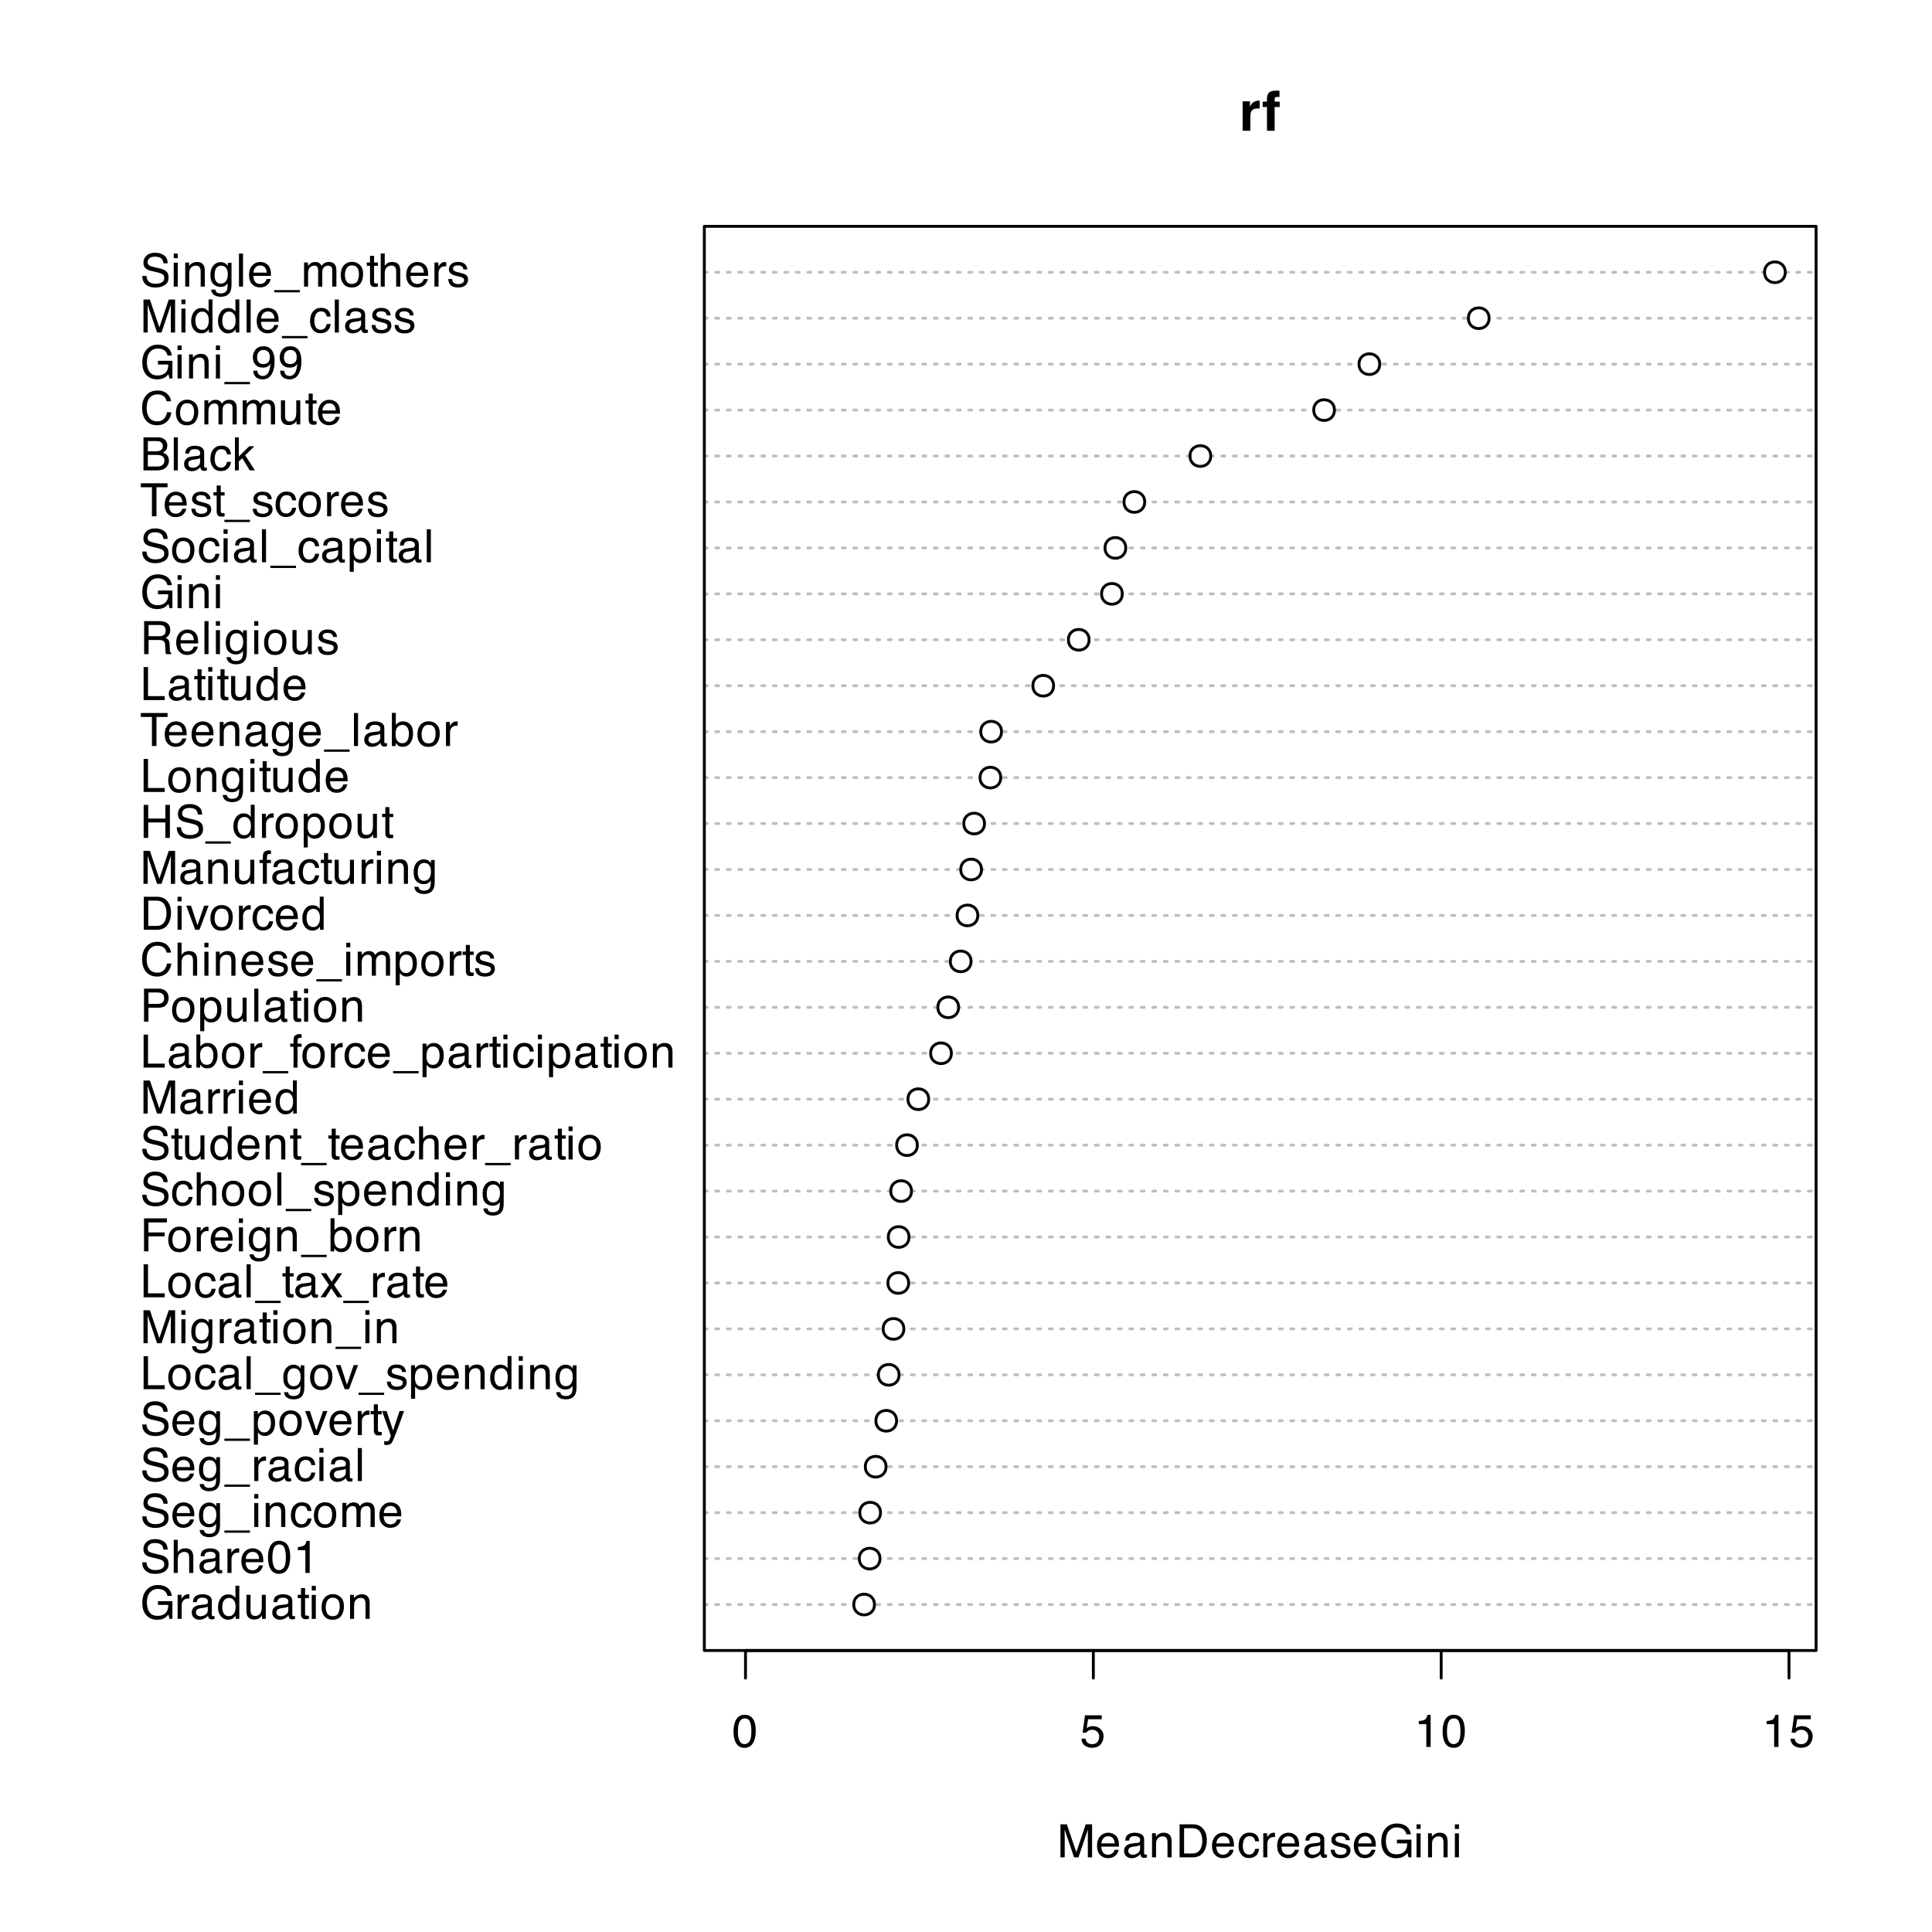 <?xml version="1.0" encoding="UTF-8"?>
<svg xmlns="http://www.w3.org/2000/svg" xmlns:xlink="http://www.w3.org/1999/xlink" width="504pt" height="504pt" viewBox="0 0 504 504" version="1.1">
<defs>
<g>
<symbol overflow="visible" id="glyph0-0">
<path style="stroke:none;" d="M 0.391 0 L 0.391 -8.609 L 7.219 -8.609 L 7.219 0 Z M 6.141 -1.078 L 6.141 -7.531 L 1.469 -7.531 L 1.469 -1.078 Z M 6.141 -1.078 "/>
</symbol>
<symbol overflow="visible" id="glyph0-1">
<path style="stroke:none;" d="M 4.641 -8.828 C 5.441 -8.828 6.141 -8.672 6.734 -8.359 C 7.586 -7.91 8.109 -7.125 8.297 -6 L 7.156 -6 C 7.008 -6.625 6.711 -7.082 6.266 -7.375 C 5.828 -7.664 5.273 -7.812 4.609 -7.812 C 3.805 -7.812 3.133 -7.508 2.594 -6.906 C 2.051 -6.312 1.781 -5.422 1.781 -4.234 C 1.781 -3.211 2.004 -2.379 2.453 -1.734 C 2.898 -1.098 3.629 -0.781 4.641 -0.781 C 5.422 -0.781 6.066 -1.004 6.578 -1.453 C 7.086 -1.898 7.348 -2.629 7.359 -3.641 L 4.672 -3.641 L 4.672 -4.609 L 8.438 -4.609 L 8.438 0 L 7.688 0 L 7.406 -1.109 C 7.02 -0.672 6.672 -0.367 6.359 -0.203 C 5.848 0.086 5.195 0.234 4.406 0.234 C 3.395 0.234 2.52 -0.098 1.781 -0.766 C 0.977 -1.586 0.578 -2.723 0.578 -4.172 C 0.578 -5.609 0.969 -6.754 1.75 -7.609 C 2.488 -8.422 3.453 -8.828 4.641 -8.828 Z M 4.438 -8.844 Z M 4.438 -8.844 "/>
</symbol>
<symbol overflow="visible" id="glyph0-2">
<path style="stroke:none;" d="M 0.797 -6.281 L 1.812 -6.281 L 1.812 -5.188 C 1.883 -5.406 2.082 -5.664 2.406 -5.969 C 2.727 -6.27 3.098 -6.422 3.516 -6.422 C 3.535 -6.422 3.566 -6.414 3.609 -6.406 C 3.66 -6.406 3.742 -6.398 3.859 -6.391 L 3.859 -5.281 C 3.797 -5.289 3.738 -5.297 3.688 -5.297 C 3.633 -5.297 3.578 -5.297 3.516 -5.297 C 2.984 -5.297 2.57 -5.125 2.281 -4.781 C 2 -4.445 1.859 -4.055 1.859 -3.609 L 1.859 0 L 0.797 0 Z M 0.797 -6.281 "/>
</symbol>
<symbol overflow="visible" id="glyph0-3">
<path style="stroke:none;" d="M 1.578 -1.672 C 1.578 -1.367 1.688 -1.129 1.906 -0.953 C 2.133 -0.773 2.398 -0.688 2.703 -0.688 C 3.078 -0.688 3.438 -0.77 3.781 -0.938 C 4.375 -1.227 4.672 -1.695 4.672 -2.344 L 4.672 -3.188 C 4.535 -3.113 4.363 -3.047 4.156 -2.984 C 3.957 -2.93 3.758 -2.895 3.562 -2.875 L 2.938 -2.797 C 2.551 -2.742 2.258 -2.66 2.062 -2.547 C 1.738 -2.367 1.578 -2.078 1.578 -1.672 Z M 4.141 -3.797 C 4.379 -3.828 4.539 -3.93 4.625 -4.109 C 4.664 -4.203 4.688 -4.336 4.688 -4.516 C 4.688 -4.867 4.555 -5.125 4.297 -5.281 C 4.047 -5.445 3.688 -5.531 3.219 -5.531 C 2.664 -5.531 2.273 -5.383 2.047 -5.094 C 1.91 -4.926 1.82 -4.68 1.781 -4.359 L 0.797 -4.359 C 0.816 -5.129 1.066 -5.664 1.547 -5.969 C 2.035 -6.27 2.598 -6.422 3.234 -6.422 C 3.973 -6.422 4.57 -6.281 5.031 -6 C 5.488 -5.719 5.719 -5.281 5.719 -4.688 L 5.719 -1.078 C 5.719 -0.973 5.738 -0.883 5.781 -0.812 C 5.832 -0.75 5.93 -0.719 6.078 -0.719 C 6.117 -0.719 6.164 -0.719 6.219 -0.719 C 6.281 -0.727 6.348 -0.738 6.422 -0.75 L 6.422 0.031 C 6.254 0.07 6.125 0.098 6.031 0.109 C 5.945 0.129 5.832 0.141 5.688 0.141 C 5.32 0.141 5.062 0.008 4.906 -0.25 C 4.812 -0.383 4.75 -0.578 4.719 -0.828 C 4.5 -0.547 4.188 -0.301 3.781 -0.094 C 3.383 0.113 2.945 0.219 2.469 0.219 C 1.883 0.219 1.406 0.039 1.031 -0.312 C 0.664 -0.664 0.484 -1.109 0.484 -1.641 C 0.484 -2.223 0.664 -2.676 1.031 -3 C 1.395 -3.32 1.867 -3.52 2.453 -3.594 Z M 3.266 -6.422 Z M 3.266 -6.422 "/>
</symbol>
<symbol overflow="visible" id="glyph0-4">
<path style="stroke:none;" d="M 1.438 -3.062 C 1.438 -2.395 1.578 -1.832 1.859 -1.375 C 2.148 -0.926 2.609 -0.703 3.234 -0.703 C 3.723 -0.703 4.125 -0.91 4.438 -1.328 C 4.758 -1.742 4.922 -2.348 4.922 -3.141 C 4.922 -3.93 4.754 -4.516 4.422 -4.891 C 4.098 -5.273 3.703 -5.469 3.234 -5.469 C 2.703 -5.469 2.27 -5.266 1.938 -4.859 C 1.602 -4.453 1.438 -3.852 1.438 -3.062 Z M 3.031 -6.391 C 3.508 -6.391 3.91 -6.285 4.234 -6.078 C 4.422 -5.961 4.633 -5.758 4.875 -5.469 L 4.875 -8.641 L 5.891 -8.641 L 5.891 0 L 4.938 0 L 4.938 -0.875 C 4.695 -0.488 4.406 -0.207 4.062 -0.031 C 3.727 0.133 3.344 0.219 2.906 0.219 C 2.207 0.219 1.602 -0.07 1.094 -0.656 C 0.582 -1.25 0.328 -2.031 0.328 -3 C 0.328 -3.914 0.562 -4.707 1.031 -5.375 C 1.5 -6.051 2.164 -6.391 3.031 -6.391 Z M 3.031 -6.391 "/>
</symbol>
<symbol overflow="visible" id="glyph0-5">
<path style="stroke:none;" d="M 1.828 -6.281 L 1.828 -2.109 C 1.828 -1.785 1.879 -1.523 1.984 -1.328 C 2.172 -0.953 2.52 -0.766 3.031 -0.766 C 3.758 -0.766 4.258 -1.094 4.531 -1.75 C 4.676 -2.102 4.75 -2.582 4.75 -3.188 L 4.75 -6.281 L 5.797 -6.281 L 5.797 0 L 4.812 0 L 4.812 -0.922 C 4.676 -0.68 4.508 -0.484 4.312 -0.328 C 3.906 0.004 3.414 0.172 2.844 0.172 C 1.945 0.172 1.336 -0.129 1.016 -0.734 C 0.836 -1.047 0.75 -1.473 0.75 -2.016 L 0.75 -6.281 Z M 3.281 -6.422 Z M 3.281 -6.422 "/>
</symbol>
<symbol overflow="visible" id="glyph0-6">
<path style="stroke:none;" d="M 0.984 -8.031 L 2.047 -8.031 L 2.047 -6.281 L 3.047 -6.281 L 3.047 -5.422 L 2.047 -5.422 L 2.047 -1.312 C 2.047 -1.094 2.125 -0.945 2.281 -0.875 C 2.352 -0.832 2.488 -0.812 2.688 -0.812 C 2.738 -0.812 2.789 -0.812 2.844 -0.812 C 2.906 -0.82 2.973 -0.828 3.047 -0.828 L 3.047 0 C 2.93 0.031 2.805 0.051 2.672 0.062 C 2.547 0.082 2.406 0.094 2.25 0.094 C 1.758 0.094 1.426 -0.031 1.25 -0.281 C 1.07 -0.531 0.984 -0.859 0.984 -1.266 L 0.984 -5.422 L 0.141 -5.422 L 0.141 -6.281 L 0.984 -6.281 Z M 0.984 -8.031 "/>
</symbol>
<symbol overflow="visible" id="glyph0-7">
<path style="stroke:none;" d="M 0.781 -6.25 L 1.844 -6.25 L 1.844 0 L 0.781 0 Z M 0.781 -8.609 L 1.844 -8.609 L 1.844 -7.406 L 0.781 -7.406 Z M 0.781 -8.609 "/>
</symbol>
<symbol overflow="visible" id="glyph0-8">
<path style="stroke:none;" d="M 3.266 -0.688 C 3.961 -0.688 4.441 -0.945 4.703 -1.469 C 4.961 -2 5.094 -2.586 5.094 -3.234 C 5.094 -3.828 5 -4.305 4.812 -4.672 C 4.508 -5.242 4 -5.531 3.281 -5.531 C 2.633 -5.531 2.164 -5.285 1.875 -4.797 C 1.582 -4.305 1.438 -3.711 1.438 -3.016 C 1.438 -2.348 1.582 -1.789 1.875 -1.344 C 2.164 -0.906 2.629 -0.688 3.266 -0.688 Z M 3.312 -6.453 C 4.113 -6.453 4.789 -6.18 5.344 -5.641 C 5.906 -5.109 6.188 -4.316 6.188 -3.266 C 6.188 -2.254 5.941 -1.414 5.453 -0.75 C 4.961 -0.094 4.203 0.234 3.172 0.234 C 2.305 0.234 1.617 -0.055 1.109 -0.641 C 0.598 -1.234 0.344 -2.02 0.344 -3 C 0.344 -4.051 0.609 -4.891 1.141 -5.516 C 1.68 -6.141 2.406 -6.453 3.312 -6.453 Z M 3.266 -6.422 Z M 3.266 -6.422 "/>
</symbol>
<symbol overflow="visible" id="glyph0-9">
<path style="stroke:none;" d="M 0.781 -6.281 L 1.781 -6.281 L 1.781 -5.391 C 2.07 -5.754 2.383 -6.016 2.719 -6.172 C 3.051 -6.336 3.422 -6.422 3.828 -6.422 C 4.711 -6.422 5.312 -6.109 5.625 -5.484 C 5.801 -5.141 5.891 -4.656 5.891 -4.031 L 5.891 0 L 4.812 0 L 4.812 -3.953 C 4.812 -4.336 4.754 -4.645 4.641 -4.875 C 4.453 -5.27 4.113 -5.469 3.625 -5.469 C 3.375 -5.469 3.172 -5.441 3.016 -5.391 C 2.723 -5.305 2.469 -5.133 2.25 -4.875 C 2.07 -4.664 1.957 -4.453 1.906 -4.234 C 1.852 -4.016 1.828 -3.695 1.828 -3.281 L 1.828 0 L 0.781 0 Z M 3.25 -6.422 Z M 3.25 -6.422 "/>
</symbol>
<symbol overflow="visible" id="glyph0-10">
<path style="stroke:none;" d="M 1.672 -2.781 C 1.703 -2.289 1.816 -1.895 2.016 -1.594 C 2.41 -1.02 3.094 -0.734 4.062 -0.734 C 4.5 -0.734 4.898 -0.797 5.266 -0.922 C 5.961 -1.16 6.312 -1.594 6.312 -2.219 C 6.312 -2.688 6.16 -3.02 5.859 -3.219 C 5.566 -3.414 5.102 -3.586 4.469 -3.734 L 3.312 -4 C 2.539 -4.164 2 -4.352 1.688 -4.562 C 1.145 -4.926 0.875 -5.461 0.875 -6.172 C 0.875 -6.953 1.141 -7.586 1.672 -8.078 C 2.203 -8.578 2.957 -8.828 3.938 -8.828 C 4.844 -8.828 5.609 -8.609 6.234 -8.172 C 6.867 -7.734 7.188 -7.035 7.188 -6.078 L 6.094 -6.078 C 6.031 -6.547 5.906 -6.898 5.719 -7.141 C 5.363 -7.586 4.758 -7.812 3.906 -7.812 C 3.219 -7.812 2.723 -7.664 2.422 -7.375 C 2.117 -7.094 1.969 -6.758 1.969 -6.375 C 1.969 -5.957 2.145 -5.648 2.5 -5.453 C 2.727 -5.328 3.25 -5.172 4.062 -4.984 L 5.281 -4.703 C 5.852 -4.566 6.301 -4.383 6.625 -4.156 C 7.164 -3.758 7.438 -3.176 7.438 -2.406 C 7.438 -1.457 7.086 -0.773 6.391 -0.359 C 5.703 0.047 4.898 0.25 3.984 0.25 C 2.91 0.25 2.07 -0.02 1.469 -0.562 C 0.863 -1.113 0.566 -1.852 0.578 -2.781 Z M 4.031 -8.844 Z M 4.031 -8.844 "/>
</symbol>
<symbol overflow="visible" id="glyph0-11">
<path style="stroke:none;" d="M 0.781 -8.641 L 1.828 -8.641 L 1.828 -5.422 C 2.078 -5.742 2.301 -5.969 2.5 -6.094 C 2.844 -6.312 3.27 -6.422 3.781 -6.422 C 4.688 -6.422 5.301 -6.102 5.625 -5.469 C 5.801 -5.125 5.891 -4.645 5.891 -4.031 L 5.891 0 L 4.812 0 L 4.812 -3.953 C 4.812 -4.41 4.75 -4.75 4.625 -4.969 C 4.438 -5.312 4.078 -5.484 3.547 -5.484 C 3.109 -5.484 2.711 -5.332 2.359 -5.031 C 2.004 -4.727 1.828 -4.16 1.828 -3.328 L 1.828 0 L 0.781 0 Z M 0.781 -8.641 "/>
</symbol>
<symbol overflow="visible" id="glyph0-12">
<path style="stroke:none;" d="M 3.391 -6.422 C 3.836 -6.422 4.27 -6.316 4.688 -6.109 C 5.102 -5.898 5.422 -5.629 5.641 -5.297 C 5.848 -4.973 5.988 -4.602 6.062 -4.188 C 6.125 -3.895 6.156 -3.43 6.156 -2.797 L 1.547 -2.797 C 1.566 -2.16 1.719 -1.648 2 -1.266 C 2.281 -0.879 2.719 -0.688 3.312 -0.688 C 3.863 -0.688 4.301 -0.867 4.625 -1.234 C 4.812 -1.441 4.945 -1.688 5.031 -1.969 L 6.062 -1.969 C 6.039 -1.738 5.953 -1.484 5.797 -1.203 C 5.641 -0.922 5.469 -0.688 5.281 -0.5 C 4.957 -0.188 4.555 0.02 4.078 0.125 C 3.828 0.188 3.539 0.219 3.219 0.219 C 2.438 0.219 1.773 -0.062 1.234 -0.625 C 0.691 -1.195 0.422 -1.992 0.422 -3.016 C 0.422 -4.023 0.691 -4.844 1.234 -5.469 C 1.785 -6.102 2.504 -6.422 3.391 -6.422 Z M 5.062 -3.641 C 5.02 -4.098 4.922 -4.461 4.766 -4.734 C 4.484 -5.242 4.004 -5.5 3.328 -5.5 C 2.836 -5.5 2.426 -5.32 2.094 -4.969 C 1.77 -4.625 1.598 -4.18 1.578 -3.641 Z M 3.281 -6.422 Z M 3.281 -6.422 "/>
</symbol>
<symbol overflow="visible" id="glyph0-13">
<path style="stroke:none;" d="M 3.25 -8.391 C 4.332 -8.391 5.117 -7.941 5.609 -7.047 C 5.984 -6.359 6.172 -5.41 6.172 -4.203 C 6.172 -3.066 6 -2.125 5.656 -1.375 C 5.164 -0.301 4.359 0.234 3.234 0.234 C 2.234 0.234 1.484 -0.203 0.984 -1.078 C 0.578 -1.816 0.375 -2.801 0.375 -4.031 C 0.375 -4.977 0.5 -5.797 0.75 -6.484 C 1.207 -7.754 2.039 -8.391 3.25 -8.391 Z M 3.234 -0.734 C 3.785 -0.734 4.223 -0.973 4.547 -1.453 C 4.867 -1.941 5.031 -2.848 5.031 -4.172 C 5.031 -5.117 4.91 -5.898 4.672 -6.516 C 4.441 -7.129 3.988 -7.438 3.312 -7.438 C 2.688 -7.438 2.227 -7.145 1.938 -6.562 C 1.656 -5.977 1.516 -5.117 1.516 -3.984 C 1.516 -3.129 1.609 -2.441 1.797 -1.922 C 2.078 -1.129 2.555 -0.734 3.234 -0.734 Z M 3.234 -0.734 "/>
</symbol>
<symbol overflow="visible" id="glyph0-14">
<path style="stroke:none;" d="M 1.156 -5.938 L 1.156 -6.75 C 1.914 -6.82 2.441 -6.945 2.734 -7.125 C 3.035 -7.301 3.266 -7.711 3.422 -8.359 L 4.25 -8.359 L 4.25 0 L 3.125 0 L 3.125 -5.938 Z M 1.156 -5.938 "/>
</symbol>
<symbol overflow="visible" id="glyph0-15">
<path style="stroke:none;" d="M 2.984 -6.391 C 3.484 -6.391 3.914 -6.27 4.281 -6.031 C 4.477 -5.883 4.68 -5.68 4.891 -5.422 L 4.891 -6.219 L 5.859 -6.219 L 5.859 -0.516 C 5.859 0.285 5.742 0.914 5.516 1.375 C 5.078 2.227 4.25 2.656 3.031 2.656 C 2.352 2.656 1.785 2.504 1.328 2.203 C 0.867 1.898 0.609 1.426 0.547 0.781 L 1.625 0.781 C 1.676 1.062 1.773 1.281 1.922 1.438 C 2.16 1.664 2.535 1.781 3.047 1.781 C 3.859 1.781 4.391 1.492 4.641 0.922 C 4.785 0.586 4.852 -0.008 4.844 -0.875 C 4.633 -0.551 4.379 -0.312 4.078 -0.156 C 3.785 0 3.395 0.078 2.906 0.078 C 2.227 0.078 1.633 -0.16 1.125 -0.641 C 0.613 -1.129 0.359 -1.93 0.359 -3.047 C 0.359 -4.098 0.613 -4.914 1.125 -5.5 C 1.645 -6.094 2.266 -6.391 2.984 -6.391 Z M 4.891 -3.172 C 4.891 -3.941 4.727 -4.516 4.406 -4.891 C 4.082 -5.266 3.676 -5.453 3.188 -5.453 C 2.438 -5.453 1.926 -5.102 1.656 -4.406 C 1.508 -4.039 1.438 -3.555 1.438 -2.953 C 1.438 -2.242 1.578 -1.703 1.859 -1.328 C 2.148 -0.961 2.539 -0.781 3.031 -0.781 C 3.789 -0.781 4.32 -1.125 4.625 -1.812 C 4.801 -2.195 4.891 -2.648 4.891 -3.172 Z M 3.109 -6.422 Z M 3.109 -6.422 "/>
</symbol>
<symbol overflow="visible" id="glyph0-16">
<path style="stroke:none;" d="M 0 1.5 L 0 0.906 L 6.672 0.906 L 6.672 1.5 Z M 0 1.5 "/>
</symbol>
<symbol overflow="visible" id="glyph0-17">
<path style="stroke:none;" d="M 3.188 -6.453 C 3.895 -6.453 4.469 -6.281 4.906 -5.938 C 5.352 -5.594 5.625 -5.004 5.719 -4.172 L 4.688 -4.172 C 4.625 -4.555 4.484 -4.875 4.266 -5.125 C 4.047 -5.383 3.688 -5.516 3.188 -5.516 C 2.52 -5.516 2.039 -5.188 1.75 -4.531 C 1.562 -4.102 1.469 -3.578 1.469 -2.953 C 1.469 -2.328 1.598 -1.797 1.859 -1.359 C 2.129 -0.93 2.551 -0.719 3.125 -0.719 C 3.562 -0.719 3.906 -0.852 4.156 -1.125 C 4.414 -1.395 4.594 -1.758 4.688 -2.219 L 5.719 -2.219 C 5.602 -1.383 5.312 -0.773 4.844 -0.391 C 4.375 -0.004 3.773 0.188 3.047 0.188 C 2.223 0.188 1.566 -0.113 1.078 -0.719 C 0.586 -1.32 0.344 -2.07 0.344 -2.969 C 0.344 -4.07 0.609 -4.926 1.141 -5.531 C 1.68 -6.145 2.363 -6.453 3.188 -6.453 Z M 3.031 -6.422 Z M 3.031 -6.422 "/>
</symbol>
<symbol overflow="visible" id="glyph0-18">
<path style="stroke:none;" d="M 0.781 -6.281 L 1.812 -6.281 L 1.812 -5.391 C 2.062 -5.691 2.289 -5.914 2.5 -6.062 C 2.844 -6.301 3.238 -6.422 3.688 -6.422 C 4.188 -6.422 4.586 -6.297 4.891 -6.047 C 5.055 -5.91 5.211 -5.703 5.359 -5.422 C 5.586 -5.766 5.859 -6.016 6.172 -6.172 C 6.492 -6.336 6.852 -6.422 7.25 -6.422 C 8.094 -6.422 8.664 -6.113 8.969 -5.5 C 9.133 -5.176 9.219 -4.734 9.219 -4.172 L 9.219 0 L 8.125 0 L 8.125 -4.359 C 8.125 -4.773 8.02 -5.062 7.812 -5.219 C 7.602 -5.375 7.348 -5.453 7.047 -5.453 C 6.629 -5.453 6.27 -5.312 5.969 -5.031 C 5.676 -4.758 5.531 -4.301 5.531 -3.656 L 5.531 0 L 4.453 0 L 4.453 -4.094 C 4.453 -4.52 4.398 -4.832 4.297 -5.031 C 4.141 -5.32 3.844 -5.469 3.406 -5.469 C 3.008 -5.469 2.645 -5.312 2.312 -5 C 1.988 -4.695 1.828 -4.141 1.828 -3.328 L 1.828 0 L 0.781 0 Z M 0.781 -6.281 "/>
</symbol>
<symbol overflow="visible" id="glyph0-19">
<path style="stroke:none;" d="M 0.797 -8.609 L 1.859 -8.609 L 1.859 0 L 0.797 0 Z M 0.797 -8.609 "/>
</symbol>
<symbol overflow="visible" id="glyph0-20">
<path style="stroke:none;" d="M 3.422 -0.703 C 3.91 -0.703 4.316 -0.91 4.641 -1.328 C 4.973 -1.742 5.141 -2.359 5.141 -3.172 C 5.141 -3.672 5.066 -4.102 4.922 -4.469 C 4.648 -5.156 4.148 -5.5 3.422 -5.5 C 2.691 -5.5 2.191 -5.133 1.922 -4.406 C 1.773 -4.02 1.703 -3.523 1.703 -2.922 C 1.703 -2.43 1.773 -2.02 1.922 -1.688 C 2.191 -1.031 2.691 -0.703 3.422 -0.703 Z M 0.688 -6.25 L 1.719 -6.25 L 1.719 -5.422 C 1.926 -5.703 2.156 -5.922 2.406 -6.078 C 2.758 -6.305 3.176 -6.422 3.656 -6.422 C 4.375 -6.422 4.977 -6.148 5.469 -5.609 C 5.969 -5.066 6.219 -4.289 6.219 -3.281 C 6.219 -1.906 5.859 -0.926 5.141 -0.344 C 4.691 0.031 4.164 0.219 3.562 0.219 C 3.094 0.219 2.695 0.113 2.375 -0.094 C 2.188 -0.219 1.977 -0.422 1.75 -0.703 L 1.75 2.5 L 0.688 2.5 Z M 0.688 -6.25 "/>
</symbol>
<symbol overflow="visible" id="glyph0-21">
<path style="stroke:none;" d="M 1.297 -6.281 L 2.969 -1.172 L 4.719 -6.281 L 5.875 -6.281 L 3.5 0 L 2.375 0 L 0.062 -6.281 Z M 1.297 -6.281 "/>
</symbol>
<symbol overflow="visible" id="glyph0-22">
<path style="stroke:none;" d="M 4.688 -6.281 L 5.859 -6.281 C 5.711 -5.875 5.383 -4.953 4.875 -3.516 C 4.488 -2.441 4.164 -1.566 3.906 -0.891 C 3.301 0.711 2.875 1.691 2.625 2.047 C 2.375 2.398 1.941 2.578 1.328 2.578 C 1.18 2.578 1.066 2.566 0.984 2.547 C 0.91 2.535 0.812 2.516 0.688 2.484 L 0.688 1.531 C 0.875 1.582 1.008 1.613 1.094 1.625 C 1.176 1.633 1.25 1.641 1.312 1.641 C 1.5 1.641 1.641 1.609 1.734 1.547 C 1.828 1.484 1.906 1.406 1.969 1.312 C 1.988 1.281 2.055 1.117 2.172 0.828 C 2.297 0.535 2.383 0.32 2.438 0.188 L 0.125 -6.281 L 1.312 -6.281 L 3 -1.172 Z M 3 -6.422 Z M 3 -6.422 "/>
</symbol>
<symbol overflow="visible" id="glyph0-23">
<path style="stroke:none;" d="M 0.922 -8.609 L 2.078 -8.609 L 2.078 -1.031 L 6.438 -1.031 L 6.438 0 L 0.922 0 Z M 0.922 -8.609 "/>
</symbol>
<symbol overflow="visible" id="glyph0-24">
<path style="stroke:none;" d="M 1.406 -1.969 C 1.438 -1.613 1.523 -1.344 1.672 -1.156 C 1.93 -0.82 2.391 -0.656 3.047 -0.656 C 3.441 -0.656 3.785 -0.738 4.078 -0.906 C 4.379 -1.07 4.531 -1.332 4.531 -1.688 C 4.531 -1.957 4.41 -2.164 4.172 -2.312 C 4.016 -2.395 3.711 -2.492 3.266 -2.609 L 2.422 -2.812 C 1.891 -2.945 1.5 -3.098 1.25 -3.266 C 0.789 -3.547 0.562 -3.941 0.562 -4.453 C 0.562 -5.047 0.773 -5.523 1.203 -5.891 C 1.629 -6.254 2.207 -6.438 2.938 -6.438 C 3.875 -6.438 4.551 -6.16 4.969 -5.609 C 5.238 -5.254 5.367 -4.875 5.359 -4.469 L 4.359 -4.469 C 4.336 -4.707 4.254 -4.926 4.109 -5.125 C 3.867 -5.395 3.445 -5.531 2.844 -5.531 C 2.445 -5.531 2.145 -5.453 1.938 -5.297 C 1.738 -5.148 1.641 -4.953 1.641 -4.703 C 1.641 -4.43 1.773 -4.211 2.047 -4.047 C 2.203 -3.953 2.43 -3.867 2.734 -3.797 L 3.422 -3.625 C 4.18 -3.438 4.691 -3.258 4.953 -3.094 C 5.359 -2.82 5.562 -2.395 5.562 -1.812 C 5.562 -1.258 5.348 -0.781 4.922 -0.375 C 4.504 0.031 3.863 0.234 3 0.234 C 2.062 0.234 1.395 0.023 1 -0.391 C 0.613 -0.816 0.41 -1.344 0.391 -1.969 Z M 2.953 -6.422 Z M 2.953 -6.422 "/>
</symbol>
<symbol overflow="visible" id="glyph0-25">
<path style="stroke:none;" d="M 0.891 -8.609 L 2.562 -8.609 L 5.031 -1.328 L 7.484 -8.609 L 9.141 -8.609 L 9.141 0 L 8.031 0 L 8.031 -5.078 C 8.031 -5.254 8.031 -5.547 8.031 -5.953 C 8.039 -6.359 8.047 -6.797 8.047 -7.266 L 5.594 0 L 4.438 0 L 1.969 -7.266 L 1.969 -7 C 1.969 -6.789 1.973 -6.469 1.984 -6.031 C 1.992 -5.602 2 -5.285 2 -5.078 L 2 0 L 0.891 0 Z M 0.891 -8.609 "/>
</symbol>
<symbol overflow="visible" id="glyph0-26">
<path style="stroke:none;" d="M 0.172 -6.281 L 1.547 -6.281 L 2.984 -4.062 L 4.438 -6.281 L 5.719 -6.25 L 3.609 -3.219 L 5.812 0 L 4.469 0 L 2.906 -2.359 L 1.406 0 L 0.062 0 L 2.281 -3.219 Z M 0.172 -6.281 "/>
</symbol>
<symbol overflow="visible" id="glyph0-27">
<path style="stroke:none;" d="M 1.031 -8.609 L 7 -8.609 L 7 -7.547 L 2.188 -7.547 L 2.188 -4.938 L 6.422 -4.938 L 6.422 -3.922 L 2.188 -3.922 L 2.188 0 L 1.031 0 Z M 1.031 -8.609 "/>
</symbol>
<symbol overflow="visible" id="glyph0-28">
<path style="stroke:none;" d="M 0.688 -8.641 L 1.719 -8.641 L 1.719 -5.516 C 1.945 -5.816 2.223 -6.047 2.547 -6.203 C 2.867 -6.359 3.219 -6.438 3.594 -6.438 C 4.375 -6.438 5.004 -6.164 5.484 -5.625 C 5.973 -5.094 6.219 -4.305 6.219 -3.266 C 6.219 -2.266 5.977 -1.438 5.5 -0.781 C 5.02 -0.125 4.352 0.203 3.5 0.203 C 3.02 0.203 2.617 0.086 2.297 -0.141 C 2.098 -0.285 1.891 -0.504 1.672 -0.797 L 1.672 0 L 0.688 0 Z M 3.438 -0.734 C 4.008 -0.734 4.438 -0.957 4.719 -1.406 C 5 -1.863 5.141 -2.461 5.141 -3.203 C 5.141 -3.867 5 -4.414 4.719 -4.844 C 4.438 -5.281 4.02 -5.5 3.469 -5.5 C 2.988 -5.5 2.566 -5.32 2.203 -4.969 C 1.836 -4.613 1.656 -4.023 1.656 -3.203 C 1.656 -2.617 1.727 -2.141 1.875 -1.766 C 2.156 -1.078 2.676 -0.734 3.438 -0.734 Z M 3.438 -0.734 "/>
</symbol>
<symbol overflow="visible" id="glyph0-29">
<path style="stroke:none;" d="M 1.031 -7.234 C 1.051 -7.672 1.129 -7.988 1.266 -8.188 C 1.516 -8.551 1.988 -8.734 2.688 -8.734 C 2.758 -8.734 2.828 -8.727 2.891 -8.719 C 2.961 -8.719 3.047 -8.711 3.141 -8.703 L 3.141 -7.75 C 3.023 -7.758 2.941 -7.766 2.891 -7.766 C 2.848 -7.766 2.805 -7.766 2.766 -7.766 C 2.441 -7.766 2.25 -7.68 2.188 -7.516 C 2.125 -7.348 2.094 -6.926 2.094 -6.25 L 3.141 -6.25 L 3.141 -5.422 L 2.078 -5.422 L 2.078 0 L 1.031 0 L 1.031 -5.422 L 0.172 -5.422 L 0.172 -6.25 L 1.031 -6.25 Z M 1.031 -7.234 "/>
</symbol>
<symbol overflow="visible" id="glyph0-30">
<path style="stroke:none;" d="M 1.031 -8.609 L 4.906 -8.609 C 5.664 -8.609 6.281 -8.391 6.75 -7.953 C 7.219 -7.523 7.453 -6.922 7.453 -6.141 C 7.453 -5.473 7.242 -4.891 6.828 -4.391 C 6.41 -3.891 5.77 -3.641 4.906 -3.641 L 2.188 -3.641 L 2.188 0 L 1.031 0 Z M 6.281 -6.141 C 6.281 -6.766 6.047 -7.191 5.578 -7.422 C 5.316 -7.547 4.961 -7.609 4.516 -7.609 L 2.188 -7.609 L 2.188 -4.625 L 4.516 -4.625 C 5.035 -4.625 5.457 -4.734 5.781 -4.953 C 6.113 -5.18 6.281 -5.578 6.281 -6.141 Z M 6.281 -6.141 "/>
</symbol>
<symbol overflow="visible" id="glyph0-31">
<path style="stroke:none;" d="M 4.547 -8.844 C 5.629 -8.844 6.473 -8.555 7.078 -7.984 C 7.68 -7.41 8.016 -6.758 8.078 -6.031 L 6.938 -6.031 C 6.812 -6.582 6.555 -7.02 6.172 -7.344 C 5.785 -7.664 5.242 -7.828 4.547 -7.828 C 3.703 -7.828 3.02 -7.531 2.5 -6.938 C 1.977 -6.344 1.719 -5.43 1.719 -4.203 C 1.719 -3.191 1.953 -2.367 2.422 -1.734 C 2.891 -1.109 3.594 -0.797 4.531 -0.797 C 5.383 -0.797 6.039 -1.129 6.5 -1.797 C 6.727 -2.141 6.906 -2.598 7.031 -3.172 L 8.156 -3.172 C 8.062 -2.266 7.727 -1.504 7.156 -0.891 C 6.469 -0.148 5.547 0.219 4.391 0.219 C 3.391 0.219 2.551 -0.082 1.875 -0.688 C 0.977 -1.488 0.531 -2.723 0.531 -4.391 C 0.531 -5.66 0.863 -6.703 1.531 -7.516 C 2.258 -8.398 3.266 -8.844 4.547 -8.844 Z M 4.312 -8.844 Z M 4.312 -8.844 "/>
</symbol>
<symbol overflow="visible" id="glyph0-32">
<path style="stroke:none;" d="M 4.219 -1 C 4.613 -1 4.938 -1.039 5.188 -1.125 C 5.645 -1.27 6.02 -1.562 6.312 -2 C 6.539 -2.344 6.703 -2.785 6.797 -3.328 C 6.859 -3.66 6.891 -3.961 6.891 -4.234 C 6.891 -5.305 6.676 -6.133 6.25 -6.719 C 5.832 -7.312 5.148 -7.609 4.203 -7.609 L 2.141 -7.609 L 2.141 -1 Z M 0.969 -8.609 L 4.453 -8.609 C 5.641 -8.609 6.555 -8.188 7.203 -7.344 C 7.785 -6.594 8.078 -5.625 8.078 -4.438 C 8.078 -3.52 7.906 -2.691 7.562 -1.953 C 6.957 -0.648 5.914 0 4.438 0 L 0.969 0 Z M 0.969 -8.609 "/>
</symbol>
<symbol overflow="visible" id="glyph0-33">
<path style="stroke:none;" d="M 0.938 -8.609 L 2.125 -8.609 L 2.125 -5.047 L 6.594 -5.047 L 6.594 -8.609 L 7.781 -8.609 L 7.781 0 L 6.594 0 L 6.594 -4.031 L 2.125 -4.031 L 2.125 0 L 0.938 0 Z M 0.938 -8.609 "/>
</symbol>
<symbol overflow="visible" id="glyph0-34">
<path style="stroke:none;" d="M 7.172 -8.609 L 7.172 -7.578 L 4.281 -7.578 L 4.281 0 L 3.094 0 L 3.094 -7.578 L 0.188 -7.578 L 0.188 -8.609 Z M 7.172 -8.609 "/>
</symbol>
<symbol overflow="visible" id="glyph0-35">
<path style="stroke:none;" d="M 4.922 -4.672 C 5.461 -4.672 5.891 -4.781 6.203 -5 C 6.523 -5.219 6.688 -5.609 6.688 -6.172 C 6.688 -6.785 6.469 -7.207 6.031 -7.438 C 5.789 -7.551 5.469 -7.609 5.062 -7.609 L 2.219 -7.609 L 2.219 -4.672 Z M 1.062 -8.609 L 5.047 -8.609 C 5.703 -8.609 6.238 -8.516 6.656 -8.328 C 7.469 -7.953 7.875 -7.27 7.875 -6.281 C 7.875 -5.77 7.766 -5.348 7.547 -5.016 C 7.336 -4.691 7.039 -4.43 6.656 -4.234 C 7 -4.098 7.254 -3.914 7.422 -3.688 C 7.586 -3.469 7.68 -3.109 7.703 -2.609 L 7.75 -1.453 C 7.758 -1.129 7.785 -0.883 7.828 -0.719 C 7.898 -0.445 8.023 -0.27 8.203 -0.188 L 8.203 0 L 6.781 0 C 6.738 -0.07 6.703 -0.164 6.672 -0.281 C 6.648 -0.406 6.633 -0.633 6.625 -0.969 L 6.547 -2.406 C 6.523 -2.969 6.316 -3.344 5.922 -3.531 C 5.703 -3.633 5.352 -3.688 4.875 -3.688 L 2.219 -3.688 L 2.219 0 L 1.062 0 Z M 1.062 -8.609 "/>
</symbol>
<symbol overflow="visible" id="glyph0-36">
<path style="stroke:none;" d="M 4.156 -4.969 C 4.645 -4.969 5.023 -5.035 5.297 -5.172 C 5.723 -5.391 5.938 -5.773 5.938 -6.328 C 5.938 -6.891 5.707 -7.27 5.25 -7.469 C 5 -7.582 4.617 -7.641 4.109 -7.641 L 2.031 -7.641 L 2.031 -4.969 Z M 4.547 -1 C 5.254 -1 5.766 -1.207 6.078 -1.625 C 6.266 -1.883 6.359 -2.195 6.359 -2.562 C 6.359 -3.188 6.078 -3.613 5.516 -3.844 C 5.223 -3.969 4.832 -4.031 4.344 -4.031 L 2.031 -4.031 L 2.031 -1 Z M 0.891 -8.609 L 4.578 -8.609 C 5.586 -8.609 6.305 -8.305 6.734 -7.703 C 6.984 -7.348 7.109 -6.938 7.109 -6.469 C 7.109 -5.926 6.953 -5.484 6.641 -5.141 C 6.484 -4.953 6.254 -4.785 5.953 -4.641 C 6.391 -4.473 6.719 -4.281 6.938 -4.062 C 7.332 -3.688 7.531 -3.172 7.531 -2.516 C 7.531 -1.961 7.352 -1.461 7 -1.016 C 6.477 -0.336 5.656 0 4.531 0 L 0.891 0 Z M 0.891 -8.609 "/>
</symbol>
<symbol overflow="visible" id="glyph0-37">
<path style="stroke:none;" d="M 0.75 -8.609 L 1.766 -8.609 L 1.766 -3.609 L 4.469 -6.281 L 5.812 -6.281 L 3.422 -3.922 L 5.953 0 L 4.609 0 L 2.656 -3.172 L 1.766 -2.359 L 1.766 0 L 0.75 0 Z M 0.75 -8.609 "/>
</symbol>
<symbol overflow="visible" id="glyph0-38">
<path style="stroke:none;" d="M 1.594 -2.031 C 1.625 -1.445 1.848 -1.047 2.266 -0.828 C 2.484 -0.703 2.727 -0.641 3 -0.641 C 3.5 -0.641 3.926 -0.848 4.281 -1.266 C 4.633 -1.691 4.891 -2.547 5.047 -3.828 C 4.805 -3.461 4.516 -3.203 4.172 -3.047 C 3.828 -2.898 3.453 -2.828 3.047 -2.828 C 2.242 -2.828 1.602 -3.078 1.125 -3.578 C 0.656 -4.086 0.422 -4.738 0.422 -5.531 C 0.422 -6.289 0.656 -6.957 1.125 -7.531 C 1.594 -8.113 2.281 -8.406 3.188 -8.406 C 4.406 -8.406 5.25 -7.852 5.719 -6.75 C 5.969 -6.145 6.094 -5.391 6.094 -4.484 C 6.094 -3.453 5.941 -2.539 5.641 -1.75 C 5.129 -0.426 4.258 0.234 3.031 0.234 C 2.219 0.234 1.598 0.02 1.172 -0.406 C 0.742 -0.844 0.531 -1.383 0.531 -2.031 Z M 3.188 -3.75 C 3.613 -3.75 4 -3.883 4.344 -4.156 C 4.688 -4.438 4.859 -4.922 4.859 -5.609 C 4.859 -6.223 4.703 -6.68 4.391 -6.984 C 4.078 -7.285 3.68 -7.438 3.203 -7.438 C 2.691 -7.438 2.285 -7.266 1.984 -6.922 C 1.68 -6.578 1.531 -6.113 1.531 -5.531 C 1.531 -4.988 1.66 -4.555 1.922 -4.234 C 2.191 -3.91 2.613 -3.75 3.188 -3.75 Z M 3.188 -3.75 "/>
</symbol>
<symbol overflow="visible" id="glyph0-39">
<path style="stroke:none;" d="M 1.484 -2.141 C 1.555 -1.535 1.836 -1.117 2.328 -0.891 C 2.578 -0.773 2.863 -0.719 3.188 -0.719 C 3.812 -0.719 4.273 -0.914 4.578 -1.312 C 4.879 -1.707 5.031 -2.148 5.031 -2.641 C 5.031 -3.223 4.848 -3.676 4.484 -4 C 4.129 -4.32 3.703 -4.484 3.203 -4.484 C 2.836 -4.484 2.523 -4.41 2.266 -4.266 C 2.004 -4.129 1.785 -3.938 1.609 -3.688 L 0.688 -3.734 L 1.328 -8.25 L 5.688 -8.25 L 5.688 -7.234 L 2.125 -7.234 L 1.766 -4.906 C 1.961 -5.051 2.148 -5.16 2.328 -5.234 C 2.641 -5.359 3 -5.422 3.406 -5.422 C 4.176 -5.422 4.828 -5.172 5.359 -4.672 C 5.898 -4.18 6.172 -3.555 6.172 -2.797 C 6.172 -2.004 5.922 -1.301 5.422 -0.688 C 4.93 -0.082 4.148 0.219 3.078 0.219 C 2.398 0.219 1.797 0.023 1.266 -0.359 C 0.742 -0.742 0.453 -1.336 0.391 -2.141 Z M 1.484 -2.141 "/>
</symbol>
<symbol overflow="visible" id="glyph1-0">
<path style="stroke:none;" d="M 1.078 0 L 1.078 -10.375 L 9.438 -10.375 L 9.438 0 Z M 8.141 -1.297 L 8.141 -9.078 L 2.375 -9.078 L 2.375 -1.297 Z M 8.141 -1.297 "/>
</symbol>
<symbol overflow="visible" id="glyph1-1">
<path style="stroke:none;" d="M 5.094 -7.844 C 5.133 -7.844 5.164 -7.844 5.188 -7.844 C 5.219 -7.844 5.273 -7.844 5.359 -7.844 L 5.359 -5.781 C 5.234 -5.789 5.117 -5.797 5.016 -5.797 C 4.922 -5.805 4.848 -5.812 4.797 -5.812 C 3.984 -5.812 3.441 -5.551 3.172 -5.031 C 3.016 -4.738 2.938 -4.285 2.938 -3.672 L 2.938 0 L 0.922 0 L 0.922 -7.672 L 2.828 -7.672 L 2.828 -6.328 C 3.141 -6.836 3.41 -7.188 3.641 -7.375 C 4.016 -7.688 4.5 -7.844 5.094 -7.844 Z M 5.094 -7.844 "/>
</symbol>
<symbol overflow="visible" id="glyph1-2">
<path style="stroke:none;" d="M 3.766 -10.469 C 3.891 -10.469 4.004 -10.461 4.109 -10.453 C 4.211 -10.453 4.352 -10.445 4.531 -10.438 L 4.531 -8.797 C 4.414 -8.816 4.223 -8.828 3.953 -8.828 C 3.691 -8.836 3.508 -8.781 3.406 -8.656 C 3.312 -8.531 3.266 -8.395 3.266 -8.25 C 3.266 -8.094 3.266 -7.875 3.266 -7.594 L 4.578 -7.594 L 4.578 -6.188 L 3.266 -6.188 L 3.266 0 L 1.266 0 L 1.266 -6.188 L 0.141 -6.188 L 0.141 -7.594 L 1.25 -7.594 L 1.25 -8.094 C 1.25 -8.914 1.383 -9.477 1.656 -9.781 C 1.945 -10.238 2.648 -10.469 3.766 -10.469 Z M 3.766 -10.469 "/>
</symbol>
</g>
<clipPath id="clip1">
  <path d="M 183.738 418 L 473.758 418 L 473.758 419 L 183.738 419 Z M 183.738 418 "/>
</clipPath>
<clipPath id="clip2">
  <path d="M 183.738 406 L 473.758 406 L 473.758 407 L 183.738 407 Z M 183.738 406 "/>
</clipPath>
<clipPath id="clip3">
  <path d="M 183.738 394 L 473.758 394 L 473.758 395 L 183.738 395 Z M 183.738 394 "/>
</clipPath>
<clipPath id="clip4">
  <path d="M 183.738 382 L 473.758 382 L 473.758 383 L 183.738 383 Z M 183.738 382 "/>
</clipPath>
<clipPath id="clip5">
  <path d="M 183.738 370 L 473.758 370 L 473.758 372 L 183.738 372 Z M 183.738 370 "/>
</clipPath>
<clipPath id="clip6">
  <path d="M 183.738 358 L 473.758 358 L 473.758 360 L 183.738 360 Z M 183.738 358 "/>
</clipPath>
<clipPath id="clip7">
  <path d="M 183.738 346 L 473.758 346 L 473.758 348 L 183.738 348 Z M 183.738 346 "/>
</clipPath>
<clipPath id="clip8">
  <path d="M 183.738 334 L 473.758 334 L 473.758 336 L 183.738 336 Z M 183.738 334 "/>
</clipPath>
<clipPath id="clip9">
  <path d="M 183.738 322 L 473.758 322 L 473.758 324 L 183.738 324 Z M 183.738 322 "/>
</clipPath>
<clipPath id="clip10">
  <path d="M 183.738 310 L 473.758 310 L 473.758 312 L 183.738 312 Z M 183.738 310 "/>
</clipPath>
<clipPath id="clip11">
  <path d="M 183.738 298 L 473.758 298 L 473.758 300 L 183.738 300 Z M 183.738 298 "/>
</clipPath>
<clipPath id="clip12">
  <path d="M 183.738 286 L 473.758 286 L 473.758 288 L 183.738 288 Z M 183.738 286 "/>
</clipPath>
<clipPath id="clip13">
  <path d="M 183.738 274 L 473.758 274 L 473.758 276 L 183.738 276 Z M 183.738 274 "/>
</clipPath>
<clipPath id="clip14">
  <path d="M 183.738 262 L 473.758 262 L 473.758 264 L 183.738 264 Z M 183.738 262 "/>
</clipPath>
<clipPath id="clip15">
  <path d="M 183.738 250 L 473.758 250 L 473.758 252 L 183.738 252 Z M 183.738 250 "/>
</clipPath>
<clipPath id="clip16">
  <path d="M 183.738 238 L 473.758 238 L 473.758 240 L 183.738 240 Z M 183.738 238 "/>
</clipPath>
<clipPath id="clip17">
  <path d="M 183.738 226 L 473.758 226 L 473.758 228 L 183.738 228 Z M 183.738 226 "/>
</clipPath>
<clipPath id="clip18">
  <path d="M 183.738 214 L 473.758 214 L 473.758 216 L 183.738 216 Z M 183.738 214 "/>
</clipPath>
<clipPath id="clip19">
  <path d="M 183.738 202 L 473.758 202 L 473.758 204 L 183.738 204 Z M 183.738 202 "/>
</clipPath>
<clipPath id="clip20">
  <path d="M 183.738 190 L 473.758 190 L 473.758 192 L 183.738 192 Z M 183.738 190 "/>
</clipPath>
<clipPath id="clip21">
  <path d="M 183.738 178 L 473.758 178 L 473.758 180 L 183.738 180 Z M 183.738 178 "/>
</clipPath>
<clipPath id="clip22">
  <path d="M 183.738 166 L 473.758 166 L 473.758 168 L 183.738 168 Z M 183.738 166 "/>
</clipPath>
<clipPath id="clip23">
  <path d="M 183.738 154 L 473.758 154 L 473.758 156 L 183.738 156 Z M 183.738 154 "/>
</clipPath>
<clipPath id="clip24">
  <path d="M 183.738 142 L 473.758 142 L 473.758 144 L 183.738 144 Z M 183.738 142 "/>
</clipPath>
<clipPath id="clip25">
  <path d="M 183.738 130 L 473.758 130 L 473.758 132 L 183.738 132 Z M 183.738 130 "/>
</clipPath>
<clipPath id="clip26">
  <path d="M 183.738 118 L 473.758 118 L 473.758 120 L 183.738 120 Z M 183.738 118 "/>
</clipPath>
<clipPath id="clip27">
  <path d="M 183.738 106 L 473.758 106 L 473.758 108 L 183.738 108 Z M 183.738 106 "/>
</clipPath>
<clipPath id="clip28">
  <path d="M 183.738 94 L 473.758 94 L 473.758 96 L 183.738 96 Z M 183.738 94 "/>
</clipPath>
<clipPath id="clip29">
  <path d="M 183.738 82 L 473.758 82 L 473.758 84 L 183.738 84 Z M 183.738 82 "/>
</clipPath>
<clipPath id="clip30">
  <path d="M 183.738 70 L 473.758 70 L 473.758 72 L 183.738 72 Z M 183.738 70 "/>
</clipPath>
</defs>
<g id="surface9">
<rect x="0" y="0" width="504" height="504" style="fill:rgb(100%,100%,100%);fill-opacity:1;stroke:none;"/>
<g style="fill:rgb(0%,0%,0%);fill-opacity:1;">
  <use xlink:href="#glyph0-1" x="36.539" y="422.314"/>
  <use xlink:href="#glyph0-2" x="45.539" y="422.314"/>
  <use xlink:href="#glyph0-3" x="49.539" y="422.314"/>
  <use xlink:href="#glyph0-4" x="56.539" y="422.314"/>
  <use xlink:href="#glyph0-5" x="63.539" y="422.314"/>
  <use xlink:href="#glyph0-3" x="70.539" y="422.314"/>
  <use xlink:href="#glyph0-6" x="77.539" y="422.314"/>
  <use xlink:href="#glyph0-7" x="80.539" y="422.314"/>
  <use xlink:href="#glyph0-8" x="83.539" y="422.314"/>
  <use xlink:href="#glyph0-9" x="90.539" y="422.314"/>
</g>
<g style="fill:rgb(0%,0%,0%);fill-opacity:1;">
  <use xlink:href="#glyph0-10" x="36.539" y="410.33"/>
  <use xlink:href="#glyph0-11" x="44.539" y="410.33"/>
  <use xlink:href="#glyph0-3" x="51.539" y="410.33"/>
  <use xlink:href="#glyph0-2" x="58.539" y="410.33"/>
  <use xlink:href="#glyph0-12" x="62.539" y="410.33"/>
  <use xlink:href="#glyph0-13" x="69.539" y="410.33"/>
  <use xlink:href="#glyph0-14" x="76.539" y="410.33"/>
</g>
<g style="fill:rgb(0%,0%,0%);fill-opacity:1;">
  <use xlink:href="#glyph0-10" x="36.539" y="398.346"/>
  <use xlink:href="#glyph0-12" x="44.539" y="398.346"/>
  <use xlink:href="#glyph0-15" x="51.539" y="398.346"/>
  <use xlink:href="#glyph0-16" x="58.539" y="398.346"/>
  <use xlink:href="#glyph0-7" x="65.539" y="398.346"/>
  <use xlink:href="#glyph0-9" x="68.539" y="398.346"/>
  <use xlink:href="#glyph0-17" x="75.539" y="398.346"/>
  <use xlink:href="#glyph0-8" x="81.539" y="398.346"/>
  <use xlink:href="#glyph0-18" x="88.539" y="398.346"/>
  <use xlink:href="#glyph0-12" x="98.539" y="398.346"/>
</g>
<g style="fill:rgb(0%,0%,0%);fill-opacity:1;">
  <use xlink:href="#glyph0-10" x="36.539" y="386.361"/>
  <use xlink:href="#glyph0-12" x="44.539" y="386.361"/>
  <use xlink:href="#glyph0-15" x="51.539" y="386.361"/>
  <use xlink:href="#glyph0-16" x="58.539" y="386.361"/>
  <use xlink:href="#glyph0-2" x="65.539" y="386.361"/>
  <use xlink:href="#glyph0-3" x="69.539" y="386.361"/>
  <use xlink:href="#glyph0-17" x="76.539" y="386.361"/>
  <use xlink:href="#glyph0-7" x="82.539" y="386.361"/>
  <use xlink:href="#glyph0-3" x="85.539" y="386.361"/>
  <use xlink:href="#glyph0-19" x="92.539" y="386.361"/>
</g>
<g style="fill:rgb(0%,0%,0%);fill-opacity:1;">
  <use xlink:href="#glyph0-10" x="36.539" y="374.377"/>
  <use xlink:href="#glyph0-12" x="44.539" y="374.377"/>
  <use xlink:href="#glyph0-15" x="51.539" y="374.377"/>
  <use xlink:href="#glyph0-16" x="58.539" y="374.377"/>
  <use xlink:href="#glyph0-20" x="65.539" y="374.377"/>
  <use xlink:href="#glyph0-8" x="72.539" y="374.377"/>
  <use xlink:href="#glyph0-21" x="79.539" y="374.377"/>
  <use xlink:href="#glyph0-12" x="85.539" y="374.377"/>
  <use xlink:href="#glyph0-2" x="92.539" y="374.377"/>
  <use xlink:href="#glyph0-6" x="96.539" y="374.377"/>
  <use xlink:href="#glyph0-22" x="99.539" y="374.377"/>
</g>
<g style="fill:rgb(0%,0%,0%);fill-opacity:1;">
  <use xlink:href="#glyph0-23" x="36.539" y="362.393"/>
  <use xlink:href="#glyph0-8" x="43.539" y="362.393"/>
  <use xlink:href="#glyph0-17" x="50.539" y="362.393"/>
  <use xlink:href="#glyph0-3" x="56.539" y="362.393"/>
  <use xlink:href="#glyph0-19" x="63.539" y="362.393"/>
  <use xlink:href="#glyph0-16" x="66.539" y="362.393"/>
  <use xlink:href="#glyph0-15" x="73.539" y="362.393"/>
  <use xlink:href="#glyph0-8" x="80.539" y="362.393"/>
  <use xlink:href="#glyph0-21" x="87.539" y="362.393"/>
  <use xlink:href="#glyph0-16" x="93.539" y="362.393"/>
  <use xlink:href="#glyph0-24" x="100.539" y="362.393"/>
  <use xlink:href="#glyph0-20" x="106.539" y="362.393"/>
  <use xlink:href="#glyph0-12" x="113.539" y="362.393"/>
  <use xlink:href="#glyph0-9" x="120.539" y="362.393"/>
  <use xlink:href="#glyph0-4" x="127.539" y="362.393"/>
  <use xlink:href="#glyph0-7" x="134.539" y="362.393"/>
  <use xlink:href="#glyph0-9" x="137.539" y="362.393"/>
  <use xlink:href="#glyph0-15" x="144.539" y="362.393"/>
</g>
<g style="fill:rgb(0%,0%,0%);fill-opacity:1;">
  <use xlink:href="#glyph0-25" x="36.539" y="350.408"/>
  <use xlink:href="#glyph0-7" x="46.539" y="350.408"/>
  <use xlink:href="#glyph0-15" x="49.539" y="350.408"/>
  <use xlink:href="#glyph0-2" x="56.539" y="350.408"/>
  <use xlink:href="#glyph0-3" x="60.539" y="350.408"/>
  <use xlink:href="#glyph0-6" x="67.539" y="350.408"/>
  <use xlink:href="#glyph0-7" x="70.539" y="350.408"/>
  <use xlink:href="#glyph0-8" x="73.539" y="350.408"/>
  <use xlink:href="#glyph0-9" x="80.539" y="350.408"/>
  <use xlink:href="#glyph0-16" x="87.539" y="350.408"/>
  <use xlink:href="#glyph0-7" x="94.539" y="350.408"/>
  <use xlink:href="#glyph0-9" x="97.539" y="350.408"/>
</g>
<g style="fill:rgb(0%,0%,0%);fill-opacity:1;">
  <use xlink:href="#glyph0-23" x="36.539" y="338.424"/>
  <use xlink:href="#glyph0-8" x="43.539" y="338.424"/>
  <use xlink:href="#glyph0-17" x="50.539" y="338.424"/>
  <use xlink:href="#glyph0-3" x="56.539" y="338.424"/>
  <use xlink:href="#glyph0-19" x="63.539" y="338.424"/>
  <use xlink:href="#glyph0-16" x="66.539" y="338.424"/>
  <use xlink:href="#glyph0-6" x="73.539" y="338.424"/>
  <use xlink:href="#glyph0-3" x="76.539" y="338.424"/>
  <use xlink:href="#glyph0-26" x="83.539" y="338.424"/>
  <use xlink:href="#glyph0-16" x="89.539" y="338.424"/>
  <use xlink:href="#glyph0-2" x="96.539" y="338.424"/>
  <use xlink:href="#glyph0-3" x="100.539" y="338.424"/>
  <use xlink:href="#glyph0-6" x="107.539" y="338.424"/>
  <use xlink:href="#glyph0-12" x="110.539" y="338.424"/>
</g>
<g style="fill:rgb(0%,0%,0%);fill-opacity:1;">
  <use xlink:href="#glyph0-27" x="36.539" y="326.439"/>
  <use xlink:href="#glyph0-8" x="43.539" y="326.439"/>
  <use xlink:href="#glyph0-2" x="50.539" y="326.439"/>
  <use xlink:href="#glyph0-12" x="54.539" y="326.439"/>
  <use xlink:href="#glyph0-7" x="61.539" y="326.439"/>
  <use xlink:href="#glyph0-15" x="64.539" y="326.439"/>
  <use xlink:href="#glyph0-9" x="71.539" y="326.439"/>
  <use xlink:href="#glyph0-16" x="78.539" y="326.439"/>
  <use xlink:href="#glyph0-28" x="85.539" y="326.439"/>
  <use xlink:href="#glyph0-8" x="92.539" y="326.439"/>
  <use xlink:href="#glyph0-2" x="99.539" y="326.439"/>
  <use xlink:href="#glyph0-9" x="103.539" y="326.439"/>
</g>
<g style="fill:rgb(0%,0%,0%);fill-opacity:1;">
  <use xlink:href="#glyph0-10" x="36.539" y="314.455"/>
  <use xlink:href="#glyph0-17" x="44.539" y="314.455"/>
  <use xlink:href="#glyph0-11" x="50.539" y="314.455"/>
  <use xlink:href="#glyph0-8" x="57.539" y="314.455"/>
  <use xlink:href="#glyph0-8" x="64.539" y="314.455"/>
  <use xlink:href="#glyph0-19" x="71.539" y="314.455"/>
  <use xlink:href="#glyph0-16" x="74.539" y="314.455"/>
  <use xlink:href="#glyph0-24" x="81.539" y="314.455"/>
  <use xlink:href="#glyph0-20" x="87.539" y="314.455"/>
  <use xlink:href="#glyph0-12" x="94.539" y="314.455"/>
  <use xlink:href="#glyph0-9" x="101.539" y="314.455"/>
  <use xlink:href="#glyph0-4" x="108.539" y="314.455"/>
  <use xlink:href="#glyph0-7" x="115.539" y="314.455"/>
  <use xlink:href="#glyph0-9" x="118.539" y="314.455"/>
  <use xlink:href="#glyph0-15" x="125.539" y="314.455"/>
</g>
<g style="fill:rgb(0%,0%,0%);fill-opacity:1;">
  <use xlink:href="#glyph0-10" x="36.539" y="302.471"/>
  <use xlink:href="#glyph0-6" x="44.539" y="302.471"/>
  <use xlink:href="#glyph0-5" x="47.539" y="302.471"/>
  <use xlink:href="#glyph0-4" x="54.539" y="302.471"/>
  <use xlink:href="#glyph0-12" x="61.539" y="302.471"/>
  <use xlink:href="#glyph0-9" x="68.539" y="302.471"/>
  <use xlink:href="#glyph0-6" x="75.539" y="302.471"/>
  <use xlink:href="#glyph0-16" x="78.539" y="302.471"/>
  <use xlink:href="#glyph0-6" x="85.539" y="302.471"/>
  <use xlink:href="#glyph0-12" x="88.539" y="302.471"/>
  <use xlink:href="#glyph0-3" x="95.539" y="302.471"/>
  <use xlink:href="#glyph0-17" x="102.539" y="302.471"/>
  <use xlink:href="#glyph0-11" x="108.539" y="302.471"/>
  <use xlink:href="#glyph0-12" x="115.539" y="302.471"/>
  <use xlink:href="#glyph0-2" x="122.539" y="302.471"/>
  <use xlink:href="#glyph0-16" x="126.539" y="302.471"/>
  <use xlink:href="#glyph0-2" x="133.539" y="302.471"/>
  <use xlink:href="#glyph0-3" x="137.539" y="302.471"/>
  <use xlink:href="#glyph0-6" x="144.539" y="302.471"/>
  <use xlink:href="#glyph0-7" x="147.539" y="302.471"/>
  <use xlink:href="#glyph0-8" x="150.539" y="302.471"/>
</g>
<g style="fill:rgb(0%,0%,0%);fill-opacity:1;">
  <use xlink:href="#glyph0-25" x="36.539" y="290.486"/>
  <use xlink:href="#glyph0-3" x="46.539" y="290.486"/>
  <use xlink:href="#glyph0-2" x="53.539" y="290.486"/>
  <use xlink:href="#glyph0-2" x="57.539" y="290.486"/>
  <use xlink:href="#glyph0-7" x="61.539" y="290.486"/>
  <use xlink:href="#glyph0-12" x="64.539" y="290.486"/>
  <use xlink:href="#glyph0-4" x="71.539" y="290.486"/>
</g>
<g style="fill:rgb(0%,0%,0%);fill-opacity:1;">
  <use xlink:href="#glyph0-23" x="36.539" y="278.502"/>
  <use xlink:href="#glyph0-3" x="43.539" y="278.502"/>
  <use xlink:href="#glyph0-28" x="50.539" y="278.502"/>
  <use xlink:href="#glyph0-8" x="57.539" y="278.502"/>
  <use xlink:href="#glyph0-2" x="64.539" y="278.502"/>
  <use xlink:href="#glyph0-16" x="68.539" y="278.502"/>
  <use xlink:href="#glyph0-29" x="75.539" y="278.502"/>
  <use xlink:href="#glyph0-8" x="78.539" y="278.502"/>
  <use xlink:href="#glyph0-2" x="85.539" y="278.502"/>
  <use xlink:href="#glyph0-17" x="89.539" y="278.502"/>
  <use xlink:href="#glyph0-12" x="95.539" y="278.502"/>
  <use xlink:href="#glyph0-16" x="102.539" y="278.502"/>
  <use xlink:href="#glyph0-20" x="109.539" y="278.502"/>
  <use xlink:href="#glyph0-3" x="116.539" y="278.502"/>
  <use xlink:href="#glyph0-2" x="123.539" y="278.502"/>
  <use xlink:href="#glyph0-6" x="127.539" y="278.502"/>
  <use xlink:href="#glyph0-7" x="130.539" y="278.502"/>
  <use xlink:href="#glyph0-17" x="133.539" y="278.502"/>
  <use xlink:href="#glyph0-7" x="139.539" y="278.502"/>
  <use xlink:href="#glyph0-20" x="142.539" y="278.502"/>
  <use xlink:href="#glyph0-3" x="149.539" y="278.502"/>
  <use xlink:href="#glyph0-6" x="156.539" y="278.502"/>
  <use xlink:href="#glyph0-7" x="159.539" y="278.502"/>
  <use xlink:href="#glyph0-8" x="162.539" y="278.502"/>
  <use xlink:href="#glyph0-9" x="169.539" y="278.502"/>
</g>
<g style="fill:rgb(0%,0%,0%);fill-opacity:1;">
  <use xlink:href="#glyph0-30" x="36.539" y="266.518"/>
  <use xlink:href="#glyph0-8" x="44.539" y="266.518"/>
  <use xlink:href="#glyph0-20" x="51.539" y="266.518"/>
  <use xlink:href="#glyph0-5" x="58.539" y="266.518"/>
  <use xlink:href="#glyph0-19" x="65.539" y="266.518"/>
  <use xlink:href="#glyph0-3" x="68.539" y="266.518"/>
  <use xlink:href="#glyph0-6" x="75.539" y="266.518"/>
  <use xlink:href="#glyph0-7" x="78.539" y="266.518"/>
  <use xlink:href="#glyph0-8" x="81.539" y="266.518"/>
  <use xlink:href="#glyph0-9" x="88.539" y="266.518"/>
</g>
<g style="fill:rgb(0%,0%,0%);fill-opacity:1;">
  <use xlink:href="#glyph0-31" x="36.539" y="254.533"/>
  <use xlink:href="#glyph0-11" x="45.539" y="254.533"/>
  <use xlink:href="#glyph0-7" x="52.539" y="254.533"/>
  <use xlink:href="#glyph0-9" x="55.539" y="254.533"/>
  <use xlink:href="#glyph0-12" x="62.539" y="254.533"/>
  <use xlink:href="#glyph0-24" x="69.539" y="254.533"/>
  <use xlink:href="#glyph0-12" x="75.539" y="254.533"/>
  <use xlink:href="#glyph0-16" x="82.539" y="254.533"/>
  <use xlink:href="#glyph0-7" x="89.539" y="254.533"/>
  <use xlink:href="#glyph0-18" x="92.539" y="254.533"/>
  <use xlink:href="#glyph0-20" x="102.539" y="254.533"/>
  <use xlink:href="#glyph0-8" x="109.539" y="254.533"/>
  <use xlink:href="#glyph0-2" x="116.539" y="254.533"/>
  <use xlink:href="#glyph0-6" x="120.539" y="254.533"/>
  <use xlink:href="#glyph0-24" x="123.539" y="254.533"/>
</g>
<g style="fill:rgb(0%,0%,0%);fill-opacity:1;">
  <use xlink:href="#glyph0-32" x="36.539" y="242.549"/>
  <use xlink:href="#glyph0-7" x="45.539" y="242.549"/>
  <use xlink:href="#glyph0-21" x="48.539" y="242.549"/>
  <use xlink:href="#glyph0-8" x="54.539" y="242.549"/>
  <use xlink:href="#glyph0-2" x="61.539" y="242.549"/>
  <use xlink:href="#glyph0-17" x="65.539" y="242.549"/>
  <use xlink:href="#glyph0-12" x="71.539" y="242.549"/>
  <use xlink:href="#glyph0-4" x="78.539" y="242.549"/>
</g>
<g style="fill:rgb(0%,0%,0%);fill-opacity:1;">
  <use xlink:href="#glyph0-25" x="36.539" y="230.564"/>
  <use xlink:href="#glyph0-3" x="46.539" y="230.564"/>
  <use xlink:href="#glyph0-9" x="53.539" y="230.564"/>
  <use xlink:href="#glyph0-5" x="60.539" y="230.564"/>
  <use xlink:href="#glyph0-29" x="67.539" y="230.564"/>
  <use xlink:href="#glyph0-3" x="70.539" y="230.564"/>
  <use xlink:href="#glyph0-17" x="77.539" y="230.564"/>
  <use xlink:href="#glyph0-6" x="83.539" y="230.564"/>
  <use xlink:href="#glyph0-5" x="86.539" y="230.564"/>
  <use xlink:href="#glyph0-2" x="93.539" y="230.564"/>
  <use xlink:href="#glyph0-7" x="97.539" y="230.564"/>
  <use xlink:href="#glyph0-9" x="100.539" y="230.564"/>
  <use xlink:href="#glyph0-15" x="107.539" y="230.564"/>
</g>
<g style="fill:rgb(0%,0%,0%);fill-opacity:1;">
  <use xlink:href="#glyph0-33" x="36.539" y="218.58"/>
  <use xlink:href="#glyph0-10" x="45.539" y="218.58"/>
  <use xlink:href="#glyph0-16" x="53.539" y="218.58"/>
  <use xlink:href="#glyph0-4" x="60.539" y="218.58"/>
  <use xlink:href="#glyph0-2" x="67.539" y="218.58"/>
  <use xlink:href="#glyph0-8" x="71.539" y="218.58"/>
  <use xlink:href="#glyph0-20" x="78.539" y="218.58"/>
  <use xlink:href="#glyph0-8" x="85.539" y="218.58"/>
  <use xlink:href="#glyph0-5" x="92.539" y="218.58"/>
  <use xlink:href="#glyph0-6" x="99.539" y="218.58"/>
</g>
<g style="fill:rgb(0%,0%,0%);fill-opacity:1;">
  <use xlink:href="#glyph0-23" x="36.539" y="206.596"/>
  <use xlink:href="#glyph0-8" x="43.539" y="206.596"/>
  <use xlink:href="#glyph0-9" x="50.539" y="206.596"/>
  <use xlink:href="#glyph0-15" x="57.539" y="206.596"/>
  <use xlink:href="#glyph0-7" x="64.539" y="206.596"/>
  <use xlink:href="#glyph0-6" x="67.539" y="206.596"/>
  <use xlink:href="#glyph0-5" x="70.539" y="206.596"/>
  <use xlink:href="#glyph0-4" x="77.539" y="206.596"/>
  <use xlink:href="#glyph0-12" x="84.539" y="206.596"/>
</g>
<g style="fill:rgb(0%,0%,0%);fill-opacity:1;">
  <use xlink:href="#glyph0-34" x="36.539" y="194.611"/>
  <use xlink:href="#glyph0-12" x="42.539" y="194.611"/>
  <use xlink:href="#glyph0-12" x="49.539" y="194.611"/>
  <use xlink:href="#glyph0-9" x="56.539" y="194.611"/>
  <use xlink:href="#glyph0-3" x="63.539" y="194.611"/>
  <use xlink:href="#glyph0-15" x="70.539" y="194.611"/>
  <use xlink:href="#glyph0-12" x="77.539" y="194.611"/>
  <use xlink:href="#glyph0-16" x="84.539" y="194.611"/>
  <use xlink:href="#glyph0-19" x="91.539" y="194.611"/>
  <use xlink:href="#glyph0-3" x="94.539" y="194.611"/>
  <use xlink:href="#glyph0-28" x="101.539" y="194.611"/>
  <use xlink:href="#glyph0-8" x="108.539" y="194.611"/>
  <use xlink:href="#glyph0-2" x="115.539" y="194.611"/>
</g>
<g style="fill:rgb(0%,0%,0%);fill-opacity:1;">
  <use xlink:href="#glyph0-23" x="36.539" y="182.627"/>
  <use xlink:href="#glyph0-3" x="43.539" y="182.627"/>
  <use xlink:href="#glyph0-6" x="50.539" y="182.627"/>
  <use xlink:href="#glyph0-7" x="53.539" y="182.627"/>
  <use xlink:href="#glyph0-6" x="56.539" y="182.627"/>
  <use xlink:href="#glyph0-5" x="59.539" y="182.627"/>
  <use xlink:href="#glyph0-4" x="66.539" y="182.627"/>
  <use xlink:href="#glyph0-12" x="73.539" y="182.627"/>
</g>
<g style="fill:rgb(0%,0%,0%);fill-opacity:1;">
  <use xlink:href="#glyph0-35" x="36.539" y="170.643"/>
  <use xlink:href="#glyph0-12" x="45.539" y="170.643"/>
  <use xlink:href="#glyph0-19" x="52.539" y="170.643"/>
  <use xlink:href="#glyph0-7" x="55.539" y="170.643"/>
  <use xlink:href="#glyph0-15" x="58.539" y="170.643"/>
  <use xlink:href="#glyph0-7" x="65.539" y="170.643"/>
  <use xlink:href="#glyph0-8" x="68.539" y="170.643"/>
  <use xlink:href="#glyph0-5" x="75.539" y="170.643"/>
  <use xlink:href="#glyph0-24" x="82.539" y="170.643"/>
</g>
<g style="fill:rgb(0%,0%,0%);fill-opacity:1;">
  <use xlink:href="#glyph0-1" x="36.539" y="158.658"/>
  <use xlink:href="#glyph0-7" x="45.539" y="158.658"/>
  <use xlink:href="#glyph0-9" x="48.539" y="158.658"/>
  <use xlink:href="#glyph0-7" x="55.539" y="158.658"/>
</g>
<g style="fill:rgb(0%,0%,0%);fill-opacity:1;">
  <use xlink:href="#glyph0-10" x="36.539" y="146.67"/>
  <use xlink:href="#glyph0-8" x="44.539" y="146.67"/>
  <use xlink:href="#glyph0-17" x="51.539" y="146.67"/>
  <use xlink:href="#glyph0-7" x="57.539" y="146.67"/>
  <use xlink:href="#glyph0-3" x="60.539" y="146.67"/>
  <use xlink:href="#glyph0-19" x="67.539" y="146.67"/>
  <use xlink:href="#glyph0-16" x="70.539" y="146.67"/>
  <use xlink:href="#glyph0-17" x="77.539" y="146.67"/>
  <use xlink:href="#glyph0-3" x="83.539" y="146.67"/>
  <use xlink:href="#glyph0-20" x="90.539" y="146.67"/>
  <use xlink:href="#glyph0-7" x="97.539" y="146.67"/>
  <use xlink:href="#glyph0-6" x="100.539" y="146.67"/>
  <use xlink:href="#glyph0-3" x="103.539" y="146.67"/>
  <use xlink:href="#glyph0-19" x="110.539" y="146.67"/>
</g>
<g style="fill:rgb(0%,0%,0%);fill-opacity:1;">
  <use xlink:href="#glyph0-34" x="36.539" y="134.686"/>
  <use xlink:href="#glyph0-12" x="42.539" y="134.686"/>
  <use xlink:href="#glyph0-24" x="49.539" y="134.686"/>
  <use xlink:href="#glyph0-6" x="55.539" y="134.686"/>
  <use xlink:href="#glyph0-16" x="58.539" y="134.686"/>
  <use xlink:href="#glyph0-24" x="65.539" y="134.686"/>
  <use xlink:href="#glyph0-17" x="71.539" y="134.686"/>
  <use xlink:href="#glyph0-8" x="77.539" y="134.686"/>
  <use xlink:href="#glyph0-2" x="84.539" y="134.686"/>
  <use xlink:href="#glyph0-12" x="88.539" y="134.686"/>
  <use xlink:href="#glyph0-24" x="95.539" y="134.686"/>
</g>
<g style="fill:rgb(0%,0%,0%);fill-opacity:1;">
  <use xlink:href="#glyph0-36" x="36.539" y="122.701"/>
  <use xlink:href="#glyph0-19" x="44.539" y="122.701"/>
  <use xlink:href="#glyph0-3" x="47.539" y="122.701"/>
  <use xlink:href="#glyph0-17" x="54.539" y="122.701"/>
  <use xlink:href="#glyph0-37" x="60.539" y="122.701"/>
</g>
<g style="fill:rgb(0%,0%,0%);fill-opacity:1;">
  <use xlink:href="#glyph0-31" x="36.539" y="110.717"/>
  <use xlink:href="#glyph0-8" x="45.539" y="110.717"/>
  <use xlink:href="#glyph0-18" x="52.539" y="110.717"/>
  <use xlink:href="#glyph0-18" x="62.539" y="110.717"/>
  <use xlink:href="#glyph0-5" x="72.539" y="110.717"/>
  <use xlink:href="#glyph0-6" x="79.539" y="110.717"/>
  <use xlink:href="#glyph0-12" x="82.539" y="110.717"/>
</g>
<g style="fill:rgb(0%,0%,0%);fill-opacity:1;">
  <use xlink:href="#glyph0-1" x="36.539" y="98.732"/>
  <use xlink:href="#glyph0-7" x="45.539" y="98.732"/>
  <use xlink:href="#glyph0-9" x="48.539" y="98.732"/>
  <use xlink:href="#glyph0-7" x="55.539" y="98.732"/>
  <use xlink:href="#glyph0-16" x="58.539" y="98.732"/>
  <use xlink:href="#glyph0-38" x="65.539" y="98.732"/>
  <use xlink:href="#glyph0-38" x="72.539" y="98.732"/>
</g>
<g style="fill:rgb(0%,0%,0%);fill-opacity:1;">
  <use xlink:href="#glyph0-25" x="36.539" y="86.748"/>
  <use xlink:href="#glyph0-7" x="46.539" y="86.748"/>
  <use xlink:href="#glyph0-4" x="49.539" y="86.748"/>
  <use xlink:href="#glyph0-4" x="56.539" y="86.748"/>
  <use xlink:href="#glyph0-19" x="63.539" y="86.748"/>
  <use xlink:href="#glyph0-12" x="66.539" y="86.748"/>
  <use xlink:href="#glyph0-16" x="73.539" y="86.748"/>
  <use xlink:href="#glyph0-17" x="80.539" y="86.748"/>
  <use xlink:href="#glyph0-19" x="86.539" y="86.748"/>
  <use xlink:href="#glyph0-3" x="89.539" y="86.748"/>
  <use xlink:href="#glyph0-24" x="96.539" y="86.748"/>
  <use xlink:href="#glyph0-24" x="102.539" y="86.748"/>
</g>
<g style="fill:rgb(0%,0%,0%);fill-opacity:1;">
  <use xlink:href="#glyph0-10" x="36.539" y="74.764"/>
  <use xlink:href="#glyph0-7" x="44.539" y="74.764"/>
  <use xlink:href="#glyph0-9" x="47.539" y="74.764"/>
  <use xlink:href="#glyph0-15" x="54.539" y="74.764"/>
  <use xlink:href="#glyph0-19" x="61.539" y="74.764"/>
  <use xlink:href="#glyph0-12" x="64.539" y="74.764"/>
  <use xlink:href="#glyph0-16" x="71.539" y="74.764"/>
  <use xlink:href="#glyph0-18" x="78.539" y="74.764"/>
  <use xlink:href="#glyph0-8" x="88.539" y="74.764"/>
  <use xlink:href="#glyph0-6" x="95.539" y="74.764"/>
  <use xlink:href="#glyph0-11" x="98.539" y="74.764"/>
  <use xlink:href="#glyph0-12" x="105.539" y="74.764"/>
  <use xlink:href="#glyph0-2" x="112.539" y="74.764"/>
  <use xlink:href="#glyph0-24" x="116.539" y="74.764"/>
</g>
<g clip-path="url(#clip1)" clip-rule="nonzero">
<path style="fill:none;stroke-width:0.75;stroke-linecap:round;stroke-linejoin:round;stroke:rgb(74.51%,74.51%,74.51%);stroke-opacity:1;stroke-dasharray:0.75,2.25;stroke-miterlimit:10;" d="M 183.738 418.574 L 473.762 418.574 "/>
</g>
<g clip-path="url(#clip2)" clip-rule="nonzero">
<path style="fill:none;stroke-width:0.75;stroke-linecap:round;stroke-linejoin:round;stroke:rgb(74.51%,74.51%,74.51%);stroke-opacity:1;stroke-dasharray:0.75,2.25;stroke-miterlimit:10;" d="M 183.738 406.59 L 473.762 406.59 "/>
</g>
<g clip-path="url(#clip3)" clip-rule="nonzero">
<path style="fill:none;stroke-width:0.75;stroke-linecap:round;stroke-linejoin:round;stroke:rgb(74.51%,74.51%,74.51%);stroke-opacity:1;stroke-dasharray:0.75,2.25;stroke-miterlimit:10;" d="M 183.738 394.605 L 473.762 394.605 "/>
</g>
<g clip-path="url(#clip4)" clip-rule="nonzero">
<path style="fill:none;stroke-width:0.75;stroke-linecap:round;stroke-linejoin:round;stroke:rgb(74.51%,74.51%,74.51%);stroke-opacity:1;stroke-dasharray:0.75,2.25;stroke-miterlimit:10;" d="M 183.738 382.621 L 473.762 382.621 "/>
</g>
<g clip-path="url(#clip5)" clip-rule="nonzero">
<path style="fill:none;stroke-width:0.75;stroke-linecap:round;stroke-linejoin:round;stroke:rgb(74.51%,74.51%,74.51%);stroke-opacity:1;stroke-dasharray:0.75,2.25;stroke-miterlimit:10;" d="M 183.738 370.637 L 473.762 370.637 "/>
</g>
<g clip-path="url(#clip6)" clip-rule="nonzero">
<path style="fill:none;stroke-width:0.75;stroke-linecap:round;stroke-linejoin:round;stroke:rgb(74.51%,74.51%,74.51%);stroke-opacity:1;stroke-dasharray:0.75,2.25;stroke-miterlimit:10;" d="M 183.738 358.652 L 473.762 358.652 "/>
</g>
<g clip-path="url(#clip7)" clip-rule="nonzero">
<path style="fill:none;stroke-width:0.75;stroke-linecap:round;stroke-linejoin:round;stroke:rgb(74.51%,74.51%,74.51%);stroke-opacity:1;stroke-dasharray:0.75,2.25;stroke-miterlimit:10;" d="M 183.738 346.668 L 473.762 346.668 "/>
</g>
<g clip-path="url(#clip8)" clip-rule="nonzero">
<path style="fill:none;stroke-width:0.75;stroke-linecap:round;stroke-linejoin:round;stroke:rgb(74.51%,74.51%,74.51%);stroke-opacity:1;stroke-dasharray:0.75,2.25;stroke-miterlimit:10;" d="M 183.738 334.684 L 473.762 334.684 "/>
</g>
<g clip-path="url(#clip9)" clip-rule="nonzero">
<path style="fill:none;stroke-width:0.75;stroke-linecap:round;stroke-linejoin:round;stroke:rgb(74.51%,74.51%,74.51%);stroke-opacity:1;stroke-dasharray:0.75,2.25;stroke-miterlimit:10;" d="M 183.738 322.699 L 473.762 322.699 "/>
</g>
<g clip-path="url(#clip10)" clip-rule="nonzero">
<path style="fill:none;stroke-width:0.75;stroke-linecap:round;stroke-linejoin:round;stroke:rgb(74.51%,74.51%,74.51%);stroke-opacity:1;stroke-dasharray:0.75,2.25;stroke-miterlimit:10;" d="M 183.738 310.715 L 473.762 310.715 "/>
</g>
<g clip-path="url(#clip11)" clip-rule="nonzero">
<path style="fill:none;stroke-width:0.75;stroke-linecap:round;stroke-linejoin:round;stroke:rgb(74.51%,74.51%,74.51%);stroke-opacity:1;stroke-dasharray:0.75,2.25;stroke-miterlimit:10;" d="M 183.738 298.73 L 473.762 298.73 "/>
</g>
<g clip-path="url(#clip12)" clip-rule="nonzero">
<path style="fill:none;stroke-width:0.75;stroke-linecap:round;stroke-linejoin:round;stroke:rgb(74.51%,74.51%,74.51%);stroke-opacity:1;stroke-dasharray:0.75,2.25;stroke-miterlimit:10;" d="M 183.738 286.746 L 473.762 286.746 "/>
</g>
<g clip-path="url(#clip13)" clip-rule="nonzero">
<path style="fill:none;stroke-width:0.75;stroke-linecap:round;stroke-linejoin:round;stroke:rgb(74.51%,74.51%,74.51%);stroke-opacity:1;stroke-dasharray:0.75,2.25;stroke-miterlimit:10;" d="M 183.738 274.762 L 473.762 274.762 "/>
</g>
<g clip-path="url(#clip14)" clip-rule="nonzero">
<path style="fill:none;stroke-width:0.75;stroke-linecap:round;stroke-linejoin:round;stroke:rgb(74.51%,74.51%,74.51%);stroke-opacity:1;stroke-dasharray:0.75,2.25;stroke-miterlimit:10;" d="M 183.738 262.777 L 473.762 262.777 "/>
</g>
<g clip-path="url(#clip15)" clip-rule="nonzero">
<path style="fill:none;stroke-width:0.75;stroke-linecap:round;stroke-linejoin:round;stroke:rgb(74.51%,74.51%,74.51%);stroke-opacity:1;stroke-dasharray:0.75,2.25;stroke-miterlimit:10;" d="M 183.738 250.793 L 473.762 250.793 "/>
</g>
<g clip-path="url(#clip16)" clip-rule="nonzero">
<path style="fill:none;stroke-width:0.75;stroke-linecap:round;stroke-linejoin:round;stroke:rgb(74.51%,74.51%,74.51%);stroke-opacity:1;stroke-dasharray:0.75,2.25;stroke-miterlimit:10;" d="M 183.738 238.809 L 473.762 238.809 "/>
</g>
<g clip-path="url(#clip17)" clip-rule="nonzero">
<path style="fill:none;stroke-width:0.75;stroke-linecap:round;stroke-linejoin:round;stroke:rgb(74.51%,74.51%,74.51%);stroke-opacity:1;stroke-dasharray:0.75,2.25;stroke-miterlimit:10;" d="M 183.738 226.824 L 473.762 226.824 "/>
</g>
<g clip-path="url(#clip18)" clip-rule="nonzero">
<path style="fill:none;stroke-width:0.75;stroke-linecap:round;stroke-linejoin:round;stroke:rgb(74.51%,74.51%,74.51%);stroke-opacity:1;stroke-dasharray:0.75,2.25;stroke-miterlimit:10;" d="M 183.738 214.84 L 473.762 214.84 "/>
</g>
<g clip-path="url(#clip19)" clip-rule="nonzero">
<path style="fill:none;stroke-width:0.75;stroke-linecap:round;stroke-linejoin:round;stroke:rgb(74.51%,74.51%,74.51%);stroke-opacity:1;stroke-dasharray:0.75,2.25;stroke-miterlimit:10;" d="M 183.738 202.855 L 473.762 202.855 "/>
</g>
<g clip-path="url(#clip20)" clip-rule="nonzero">
<path style="fill:none;stroke-width:0.75;stroke-linecap:round;stroke-linejoin:round;stroke:rgb(74.51%,74.51%,74.51%);stroke-opacity:1;stroke-dasharray:0.75,2.25;stroke-miterlimit:10;" d="M 183.738 190.871 L 473.762 190.871 "/>
</g>
<g clip-path="url(#clip21)" clip-rule="nonzero">
<path style="fill:none;stroke-width:0.75;stroke-linecap:round;stroke-linejoin:round;stroke:rgb(74.51%,74.51%,74.51%);stroke-opacity:1;stroke-dasharray:0.75,2.25;stroke-miterlimit:10;" d="M 183.738 178.887 L 473.762 178.887 "/>
</g>
<g clip-path="url(#clip22)" clip-rule="nonzero">
<path style="fill:none;stroke-width:0.75;stroke-linecap:round;stroke-linejoin:round;stroke:rgb(74.51%,74.51%,74.51%);stroke-opacity:1;stroke-dasharray:0.75,2.25;stroke-miterlimit:10;" d="M 183.738 166.902 L 473.762 166.902 "/>
</g>
<g clip-path="url(#clip23)" clip-rule="nonzero">
<path style="fill:none;stroke-width:0.75;stroke-linecap:round;stroke-linejoin:round;stroke:rgb(74.51%,74.51%,74.51%);stroke-opacity:1;stroke-dasharray:0.75,2.25;stroke-miterlimit:10;" d="M 183.738 154.918 L 473.762 154.918 "/>
</g>
<g clip-path="url(#clip24)" clip-rule="nonzero">
<path style="fill:none;stroke-width:0.75;stroke-linecap:round;stroke-linejoin:round;stroke:rgb(74.51%,74.51%,74.51%);stroke-opacity:1;stroke-dasharray:0.75,2.25;stroke-miterlimit:10;" d="M 183.738 142.93 L 473.762 142.93 "/>
</g>
<g clip-path="url(#clip25)" clip-rule="nonzero">
<path style="fill:none;stroke-width:0.75;stroke-linecap:round;stroke-linejoin:round;stroke:rgb(74.51%,74.51%,74.51%);stroke-opacity:1;stroke-dasharray:0.75,2.25;stroke-miterlimit:10;" d="M 183.738 130.945 L 473.762 130.945 "/>
</g>
<g clip-path="url(#clip26)" clip-rule="nonzero">
<path style="fill:none;stroke-width:0.75;stroke-linecap:round;stroke-linejoin:round;stroke:rgb(74.51%,74.51%,74.51%);stroke-opacity:1;stroke-dasharray:0.75,2.25;stroke-miterlimit:10;" d="M 183.738 118.961 L 473.762 118.961 "/>
</g>
<g clip-path="url(#clip27)" clip-rule="nonzero">
<path style="fill:none;stroke-width:0.75;stroke-linecap:round;stroke-linejoin:round;stroke:rgb(74.51%,74.51%,74.51%);stroke-opacity:1;stroke-dasharray:0.75,2.25;stroke-miterlimit:10;" d="M 183.738 106.977 L 473.762 106.977 "/>
</g>
<g clip-path="url(#clip28)" clip-rule="nonzero">
<path style="fill:none;stroke-width:0.75;stroke-linecap:round;stroke-linejoin:round;stroke:rgb(74.51%,74.51%,74.51%);stroke-opacity:1;stroke-dasharray:0.75,2.25;stroke-miterlimit:10;" d="M 183.738 94.992 L 473.762 94.992 "/>
</g>
<g clip-path="url(#clip29)" clip-rule="nonzero">
<path style="fill:none;stroke-width:0.75;stroke-linecap:round;stroke-linejoin:round;stroke:rgb(74.51%,74.51%,74.51%);stroke-opacity:1;stroke-dasharray:0.75,2.25;stroke-miterlimit:10;" d="M 183.738 83.008 L 473.762 83.008 "/>
</g>
<g clip-path="url(#clip30)" clip-rule="nonzero">
<path style="fill:none;stroke-width:0.75;stroke-linecap:round;stroke-linejoin:round;stroke:rgb(74.51%,74.51%,74.51%);stroke-opacity:1;stroke-dasharray:0.75,2.25;stroke-miterlimit:10;" d="M 183.738 71.023 L 473.762 71.023 "/>
</g>
<path style="fill-rule:nonzero;fill:rgb(100%,100%,100%);fill-opacity:1;stroke-width:0.75;stroke-linecap:round;stroke-linejoin:round;stroke:rgb(0%,0%,0%);stroke-opacity:1;stroke-miterlimit:10;" d="M 228.121 418.574 C 228.121 422.176 222.723 422.176 222.723 418.574 C 222.723 414.977 228.121 414.977 228.121 418.574 "/>
<path style="fill-rule:nonzero;fill:rgb(100%,100%,100%);fill-opacity:1;stroke-width:0.75;stroke-linecap:round;stroke-linejoin:round;stroke:rgb(0%,0%,0%);stroke-opacity:1;stroke-miterlimit:10;" d="M 229.562 406.59 C 229.562 410.191 224.164 410.191 224.164 406.59 C 224.164 402.992 229.562 402.992 229.562 406.59 "/>
<path style="fill-rule:nonzero;fill:rgb(100%,100%,100%);fill-opacity:1;stroke-width:0.75;stroke-linecap:round;stroke-linejoin:round;stroke:rgb(0%,0%,0%);stroke-opacity:1;stroke-miterlimit:10;" d="M 229.695 394.605 C 229.695 398.207 224.293 398.207 224.293 394.605 C 224.293 391.008 229.695 391.008 229.695 394.605 "/>
<path style="fill-rule:nonzero;fill:rgb(100%,100%,100%);fill-opacity:1;stroke-width:0.75;stroke-linecap:round;stroke-linejoin:round;stroke:rgb(0%,0%,0%);stroke-opacity:1;stroke-miterlimit:10;" d="M 231.141 382.621 C 231.141 386.223 225.738 386.223 225.738 382.621 C 225.738 379.023 231.141 379.023 231.141 382.621 "/>
<path style="fill-rule:nonzero;fill:rgb(100%,100%,100%);fill-opacity:1;stroke-width:0.75;stroke-linecap:round;stroke-linejoin:round;stroke:rgb(0%,0%,0%);stroke-opacity:1;stroke-miterlimit:10;" d="M 233.891 370.637 C 233.891 374.238 228.492 374.238 228.492 370.637 C 228.492 367.039 233.891 367.039 233.891 370.637 "/>
<path style="fill-rule:nonzero;fill:rgb(100%,100%,100%);fill-opacity:1;stroke-width:0.75;stroke-linecap:round;stroke-linejoin:round;stroke:rgb(0%,0%,0%);stroke-opacity:1;stroke-miterlimit:10;" d="M 234.539 358.652 C 234.539 362.254 229.141 362.254 229.141 358.652 C 229.141 355.055 234.539 355.055 234.539 358.652 "/>
<path style="fill-rule:nonzero;fill:rgb(100%,100%,100%);fill-opacity:1;stroke-width:0.75;stroke-linecap:round;stroke-linejoin:round;stroke:rgb(0%,0%,0%);stroke-opacity:1;stroke-miterlimit:10;" d="M 235.785 346.668 C 235.785 350.27 230.387 350.27 230.387 346.668 C 230.387 343.07 235.785 343.07 235.785 346.668 "/>
<path style="fill-rule:nonzero;fill:rgb(100%,100%,100%);fill-opacity:1;stroke-width:0.75;stroke-linecap:round;stroke-linejoin:round;stroke:rgb(0%,0%,0%);stroke-opacity:1;stroke-miterlimit:10;" d="M 237.035 334.684 C 237.035 338.285 231.633 338.285 231.633 334.684 C 231.633 331.082 237.035 331.082 237.035 334.684 "/>
<path style="fill-rule:nonzero;fill:rgb(100%,100%,100%);fill-opacity:1;stroke-width:0.75;stroke-linecap:round;stroke-linejoin:round;stroke:rgb(0%,0%,0%);stroke-opacity:1;stroke-miterlimit:10;" d="M 237.133 322.699 C 237.133 326.301 231.734 326.301 231.734 322.699 C 231.734 319.098 237.133 319.098 237.133 322.699 "/>
<path style="fill-rule:nonzero;fill:rgb(100%,100%,100%);fill-opacity:1;stroke-width:0.75;stroke-linecap:round;stroke-linejoin:round;stroke:rgb(0%,0%,0%);stroke-opacity:1;stroke-miterlimit:10;" d="M 237.777 310.715 C 237.777 314.316 232.379 314.316 232.379 310.715 C 232.379 307.113 237.777 307.113 237.777 310.715 "/>
<path style="fill-rule:nonzero;fill:rgb(100%,100%,100%);fill-opacity:1;stroke-width:0.75;stroke-linecap:round;stroke-linejoin:round;stroke:rgb(0%,0%,0%);stroke-opacity:1;stroke-miterlimit:10;" d="M 239.309 298.73 C 239.309 302.332 233.91 302.332 233.91 298.73 C 233.91 295.129 239.309 295.129 239.309 298.73 "/>
<path style="fill-rule:nonzero;fill:rgb(100%,100%,100%);fill-opacity:1;stroke-width:0.75;stroke-linecap:round;stroke-linejoin:round;stroke:rgb(0%,0%,0%);stroke-opacity:1;stroke-miterlimit:10;" d="M 242.266 286.746 C 242.266 290.348 236.863 290.348 236.863 286.746 C 236.863 283.145 242.266 283.145 242.266 286.746 "/>
<path style="fill-rule:nonzero;fill:rgb(100%,100%,100%);fill-opacity:1;stroke-width:0.75;stroke-linecap:round;stroke-linejoin:round;stroke:rgb(0%,0%,0%);stroke-opacity:1;stroke-miterlimit:10;" d="M 248.18 274.762 C 248.18 278.359 242.777 278.359 242.777 274.762 C 242.777 271.16 248.18 271.16 248.18 274.762 "/>
<path style="fill-rule:nonzero;fill:rgb(100%,100%,100%);fill-opacity:1;stroke-width:0.75;stroke-linecap:round;stroke-linejoin:round;stroke:rgb(0%,0%,0%);stroke-opacity:1;stroke-miterlimit:10;" d="M 250.062 262.777 C 250.062 266.375 244.664 266.375 244.664 262.777 C 244.664 259.176 250.062 259.176 250.062 262.777 "/>
<path style="fill-rule:nonzero;fill:rgb(100%,100%,100%);fill-opacity:1;stroke-width:0.75;stroke-linecap:round;stroke-linejoin:round;stroke:rgb(0%,0%,0%);stroke-opacity:1;stroke-miterlimit:10;" d="M 253.312 250.793 C 253.312 254.391 247.914 254.391 247.914 250.793 C 247.914 247.191 253.312 247.191 253.312 250.793 "/>
<path style="fill-rule:nonzero;fill:rgb(100%,100%,100%);fill-opacity:1;stroke-width:0.75;stroke-linecap:round;stroke-linejoin:round;stroke:rgb(0%,0%,0%);stroke-opacity:1;stroke-miterlimit:10;" d="M 255.082 238.809 C 255.082 242.406 249.68 242.406 249.68 238.809 C 249.68 235.207 255.082 235.207 255.082 238.809 "/>
<path style="fill-rule:nonzero;fill:rgb(100%,100%,100%);fill-opacity:1;stroke-width:0.75;stroke-linecap:round;stroke-linejoin:round;stroke:rgb(0%,0%,0%);stroke-opacity:1;stroke-miterlimit:10;" d="M 256.035 226.824 C 256.035 230.422 250.637 230.422 250.637 226.824 C 250.637 223.223 256.035 223.223 256.035 226.824 "/>
<path style="fill-rule:nonzero;fill:rgb(100%,100%,100%);fill-opacity:1;stroke-width:0.75;stroke-linecap:round;stroke-linejoin:round;stroke:rgb(0%,0%,0%);stroke-opacity:1;stroke-miterlimit:10;" d="M 256.824 214.84 C 256.824 218.438 251.422 218.438 251.422 214.84 C 251.422 211.238 256.824 211.238 256.824 214.84 "/>
<path style="fill-rule:nonzero;fill:rgb(100%,100%,100%);fill-opacity:1;stroke-width:0.75;stroke-linecap:round;stroke-linejoin:round;stroke:rgb(0%,0%,0%);stroke-opacity:1;stroke-miterlimit:10;" d="M 261.062 202.855 C 261.062 206.453 255.664 206.453 255.664 202.855 C 255.664 199.254 261.062 199.254 261.062 202.855 "/>
<path style="fill-rule:nonzero;fill:rgb(100%,100%,100%);fill-opacity:1;stroke-width:0.75;stroke-linecap:round;stroke-linejoin:round;stroke:rgb(0%,0%,0%);stroke-opacity:1;stroke-miterlimit:10;" d="M 261.262 190.871 C 261.262 194.469 255.859 194.469 255.859 190.871 C 255.859 187.27 261.262 187.27 261.262 190.871 "/>
<path style="fill-rule:nonzero;fill:rgb(100%,100%,100%);fill-opacity:1;stroke-width:0.75;stroke-linecap:round;stroke-linejoin:round;stroke:rgb(0%,0%,0%);stroke-opacity:1;stroke-miterlimit:10;" d="M 274.848 178.887 C 274.848 182.484 269.449 182.484 269.449 178.887 C 269.449 175.285 274.848 175.285 274.848 178.887 "/>
<path style="fill-rule:nonzero;fill:rgb(100%,100%,100%);fill-opacity:1;stroke-width:0.75;stroke-linecap:round;stroke-linejoin:round;stroke:rgb(0%,0%,0%);stroke-opacity:1;stroke-miterlimit:10;" d="M 284.113 166.902 C 284.113 170.5 278.715 170.5 278.715 166.902 C 278.715 163.301 284.113 163.301 284.113 166.902 "/>
<path style="fill-rule:nonzero;fill:rgb(100%,100%,100%);fill-opacity:1;stroke-width:0.75;stroke-linecap:round;stroke-linejoin:round;stroke:rgb(0%,0%,0%);stroke-opacity:1;stroke-miterlimit:10;" d="M 292.766 154.918 C 292.766 158.516 287.367 158.516 287.367 154.918 C 287.367 151.316 292.766 151.316 292.766 154.918 "/>
<path style="fill-rule:nonzero;fill:rgb(100%,100%,100%);fill-opacity:1;stroke-width:0.75;stroke-linecap:round;stroke-linejoin:round;stroke:rgb(0%,0%,0%);stroke-opacity:1;stroke-miterlimit:10;" d="M 293.672 142.93 C 293.672 146.531 288.27 146.531 288.27 142.93 C 288.27 139.332 293.672 139.332 293.672 142.93 "/>
<path style="fill-rule:nonzero;fill:rgb(100%,100%,100%);fill-opacity:1;stroke-width:0.75;stroke-linecap:round;stroke-linejoin:round;stroke:rgb(0%,0%,0%);stroke-opacity:1;stroke-miterlimit:10;" d="M 298.617 130.945 C 298.617 134.547 293.215 134.547 293.215 130.945 C 293.215 127.348 298.617 127.348 298.617 130.945 "/>
<path style="fill-rule:nonzero;fill:rgb(100%,100%,100%);fill-opacity:1;stroke-width:0.75;stroke-linecap:round;stroke-linejoin:round;stroke:rgb(0%,0%,0%);stroke-opacity:1;stroke-miterlimit:10;" d="M 315.844 118.961 C 315.844 122.562 310.441 122.562 310.441 118.961 C 310.441 115.363 315.844 115.363 315.844 118.961 "/>
<path style="fill-rule:nonzero;fill:rgb(100%,100%,100%);fill-opacity:1;stroke-width:0.75;stroke-linecap:round;stroke-linejoin:round;stroke:rgb(0%,0%,0%);stroke-opacity:1;stroke-miterlimit:10;" d="M 348.117 106.977 C 348.117 110.578 342.715 110.578 342.715 106.977 C 342.715 103.379 348.117 103.379 348.117 106.977 "/>
<path style="fill-rule:nonzero;fill:rgb(100%,100%,100%);fill-opacity:1;stroke-width:0.75;stroke-linecap:round;stroke-linejoin:round;stroke:rgb(0%,0%,0%);stroke-opacity:1;stroke-miterlimit:10;" d="M 359.926 94.992 C 359.926 98.594 354.523 98.594 354.523 94.992 C 354.523 91.395 359.926 91.395 359.926 94.992 "/>
<path style="fill-rule:nonzero;fill:rgb(100%,100%,100%);fill-opacity:1;stroke-width:0.75;stroke-linecap:round;stroke-linejoin:round;stroke:rgb(0%,0%,0%);stroke-opacity:1;stroke-miterlimit:10;" d="M 388.457 83.008 C 388.457 86.609 383.059 86.609 383.059 83.008 C 383.059 79.41 388.457 79.41 388.457 83.008 "/>
<path style="fill-rule:nonzero;fill:rgb(100%,100%,100%);fill-opacity:1;stroke-width:0.75;stroke-linecap:round;stroke-linejoin:round;stroke:rgb(0%,0%,0%);stroke-opacity:1;stroke-miterlimit:10;" d="M 465.719 71.023 C 465.719 74.625 460.32 74.625 460.32 71.023 C 460.32 67.426 465.719 67.426 465.719 71.023 "/>
<path style="fill:none;stroke-width:0.75;stroke-linecap:round;stroke-linejoin:round;stroke:rgb(0%,0%,0%);stroke-opacity:1;stroke-miterlimit:10;" d="M 194.48 430.559 L 466.695 430.559 "/>
<path style="fill:none;stroke-width:0.75;stroke-linecap:round;stroke-linejoin:round;stroke:rgb(0%,0%,0%);stroke-opacity:1;stroke-miterlimit:10;" d="M 194.48 430.559 L 194.48 437.762 "/>
<path style="fill:none;stroke-width:0.75;stroke-linecap:round;stroke-linejoin:round;stroke:rgb(0%,0%,0%);stroke-opacity:1;stroke-miterlimit:10;" d="M 285.219 430.559 L 285.219 437.762 "/>
<path style="fill:none;stroke-width:0.75;stroke-linecap:round;stroke-linejoin:round;stroke:rgb(0%,0%,0%);stroke-opacity:1;stroke-miterlimit:10;" d="M 375.957 430.559 L 375.957 437.762 "/>
<path style="fill:none;stroke-width:0.75;stroke-linecap:round;stroke-linejoin:round;stroke:rgb(0%,0%,0%);stroke-opacity:1;stroke-miterlimit:10;" d="M 466.695 430.559 L 466.695 437.762 "/>
<g style="fill:rgb(0%,0%,0%);fill-opacity:1;">
  <use xlink:href="#glyph0-13" x="190.98" y="455.721"/>
</g>
<g style="fill:rgb(0%,0%,0%);fill-opacity:1;">
  <use xlink:href="#glyph0-39" x="281.719" y="455.721"/>
</g>
<g style="fill:rgb(0%,0%,0%);fill-opacity:1;">
  <use xlink:href="#glyph0-14" x="368.957" y="455.721"/>
  <use xlink:href="#glyph0-13" x="375.957" y="455.721"/>
</g>
<g style="fill:rgb(0%,0%,0%);fill-opacity:1;">
  <use xlink:href="#glyph0-14" x="459.695" y="455.721"/>
  <use xlink:href="#glyph0-39" x="466.695" y="455.721"/>
</g>
<path style="fill:none;stroke-width:0.75;stroke-linecap:round;stroke-linejoin:round;stroke:rgb(0%,0%,0%);stroke-opacity:1;stroke-miterlimit:10;" d="M 183.738 430.559 L 473.762 430.559 L 473.762 59.039 L 183.738 59.039 Z M 183.738 430.559 "/>
<g style="fill:rgb(0%,0%,0%);fill-opacity:1;">
  <use xlink:href="#glyph1-1" x="323.25" y="34.107"/>
  <use xlink:href="#glyph1-2" x="329.25" y="34.107"/>
</g>
<g style="fill:rgb(0%,0%,0%);fill-opacity:1;">
  <use xlink:href="#glyph0-25" x="275.75" y="484.521"/>
  <use xlink:href="#glyph0-12" x="285.75" y="484.521"/>
  <use xlink:href="#glyph0-3" x="292.75" y="484.521"/>
  <use xlink:href="#glyph0-9" x="299.75" y="484.521"/>
  <use xlink:href="#glyph0-32" x="306.75" y="484.521"/>
  <use xlink:href="#glyph0-12" x="315.75" y="484.521"/>
  <use xlink:href="#glyph0-17" x="322.75" y="484.521"/>
  <use xlink:href="#glyph0-2" x="328.75" y="484.521"/>
  <use xlink:href="#glyph0-12" x="332.75" y="484.521"/>
  <use xlink:href="#glyph0-3" x="339.75" y="484.521"/>
  <use xlink:href="#glyph0-24" x="346.75" y="484.521"/>
  <use xlink:href="#glyph0-12" x="352.75" y="484.521"/>
  <use xlink:href="#glyph0-1" x="359.75" y="484.521"/>
  <use xlink:href="#glyph0-7" x="368.75" y="484.521"/>
  <use xlink:href="#glyph0-9" x="371.75" y="484.521"/>
  <use xlink:href="#glyph0-7" x="378.75" y="484.521"/>
</g>
</g>
</svg>
